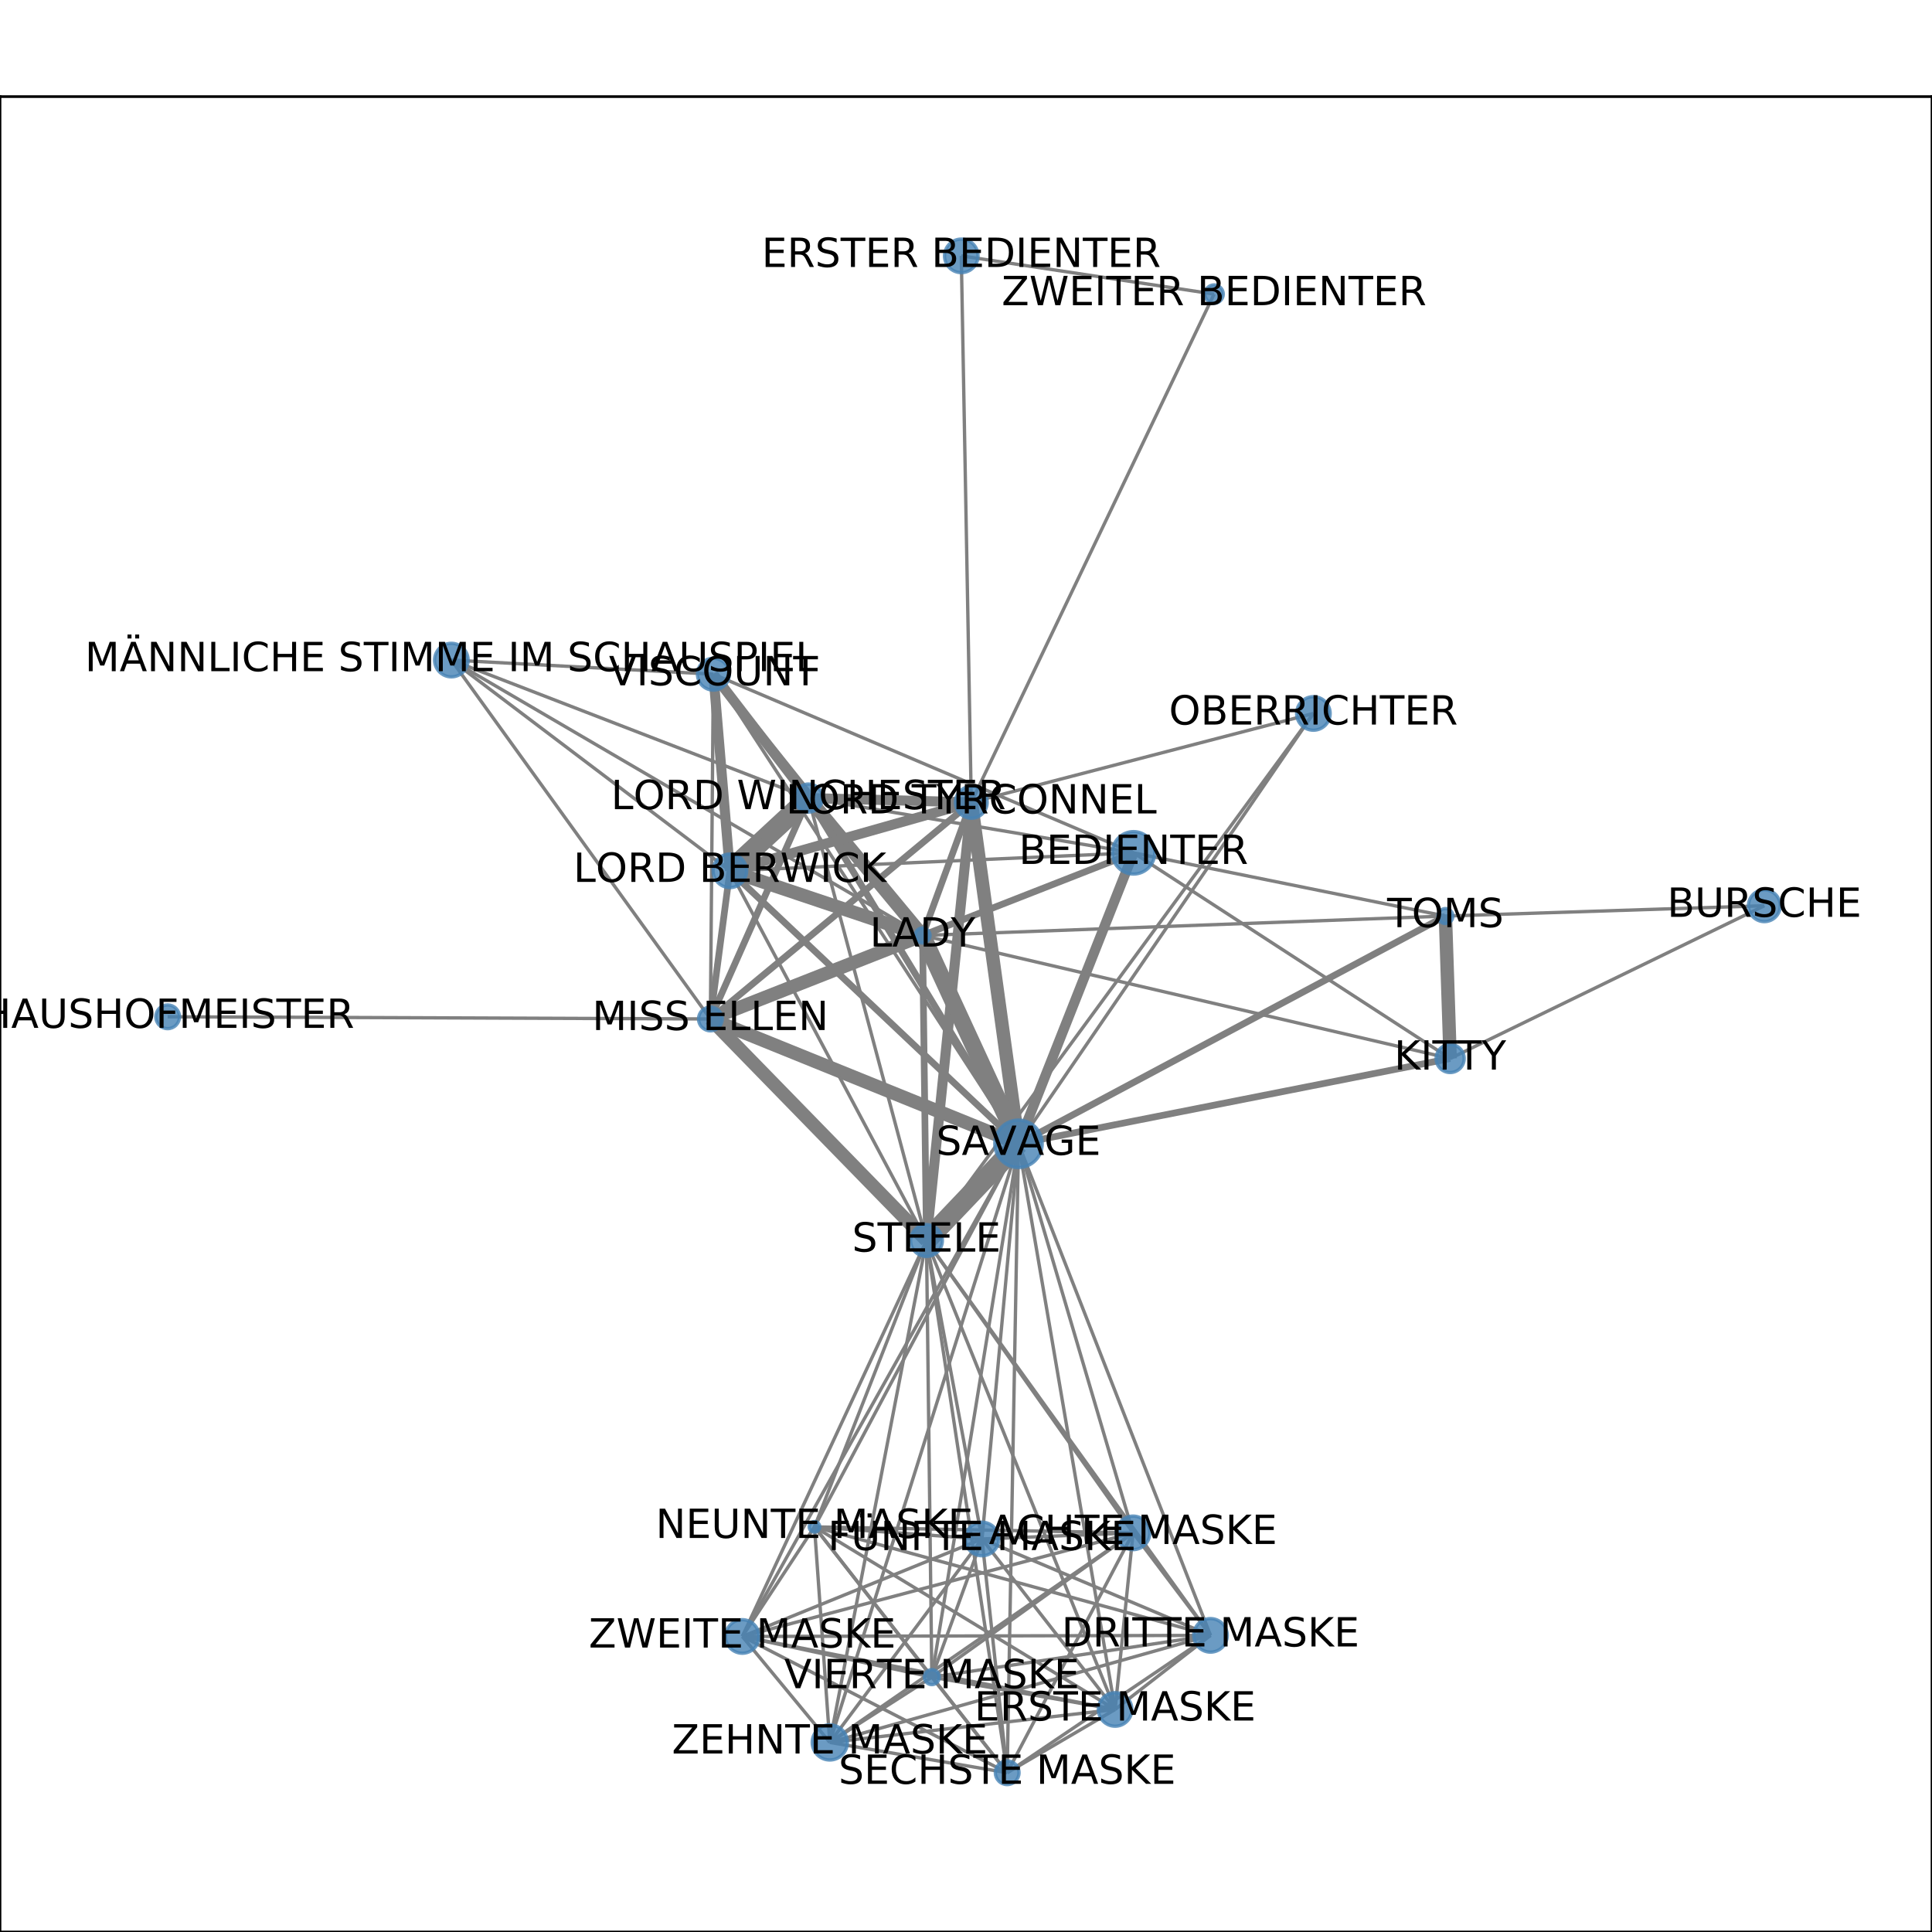 <?xml version="1.0" encoding="utf-8" standalone="no"?>
<!DOCTYPE svg PUBLIC "-//W3C//DTD SVG 1.1//EN"
  "http://www.w3.org/Graphics/SVG/1.1/DTD/svg11.dtd">
<!-- Created with matplotlib (http://matplotlib.org/) -->
<svg height="576pt" version="1.1" viewBox="0 0 576 576" width="576pt" xmlns="http://www.w3.org/2000/svg" xmlns:xlink="http://www.w3.org/1999/xlink">
 <defs>
  <style type="text/css">
*{stroke-linecap:butt;stroke-linejoin:round;}
  </style>
 </defs>
 <g id="figure_1">
  <g id="patch_1">
   <path d="M 0 576 
L 576 576 
L 576 0 
L 0 0 
z
" style="fill:#ffffff;"/>
  </g>
  <g id="axes_1">
   <g id="patch_2">
    <path d="M 0 576 
L 576 576 
L 576 28.8 
L 0 28.8 
z
" style="fill:#ffffff;"/>
   </g>
   <g id="LineCollection_1">
    <path clip-path="url(#pe0db1b4b7d)" d="M 332.456 509.648 
L 292.77 458.827 
" style="fill:none;stroke:#808080;"/>
    <path clip-path="url(#pe0db1b4b7d)" d="M 332.456 509.648 
L 303.653 341.008 
" style="fill:none;stroke:#808080;"/>
    <path clip-path="url(#pe0db1b4b7d)" d="M 332.456 509.648 
L 247.391 519.475 
" style="fill:none;stroke:#808080;"/>
    <path clip-path="url(#pe0db1b4b7d)" d="M 332.456 509.648 
L 337.812 457.006 
" style="fill:none;stroke:#808080;"/>
    <path clip-path="url(#pe0db1b4b7d)" d="M 332.456 509.648 
L 221.312 487.892 
" style="fill:none;stroke:#808080;"/>
    <path clip-path="url(#pe0db1b4b7d)" d="M 332.456 509.648 
L 360.89 487.562 
" style="fill:none;stroke:#808080;"/>
    <path clip-path="url(#pe0db1b4b7d)" d="M 332.456 509.648 
L 277.813 500.012 
" style="fill:none;stroke:#808080;"/>
    <path clip-path="url(#pe0db1b4b7d)" d="M 332.456 509.648 
L 276.213 369.847 
" style="fill:none;stroke:#808080;"/>
    <path clip-path="url(#pe0db1b4b7d)" d="M 332.456 509.648 
L 242.827 455.218 
" style="fill:none;stroke:#808080;"/>
    <path clip-path="url(#pe0db1b4b7d)" d="M 332.456 509.648 
L 300.276 528.516 
" style="fill:none;stroke:#808080;"/>
    <path clip-path="url(#pe0db1b4b7d)" d="M 221.312 487.892 
L 292.77 458.827 
" style="fill:none;stroke:#808080;"/>
    <path clip-path="url(#pe0db1b4b7d)" d="M 221.312 487.892 
L 247.391 519.475 
" style="fill:none;stroke:#808080;"/>
    <path clip-path="url(#pe0db1b4b7d)" d="M 221.312 487.892 
L 337.812 457.006 
" style="fill:none;stroke:#808080;"/>
    <path clip-path="url(#pe0db1b4b7d)" d="M 221.312 487.892 
L 360.89 487.562 
" style="fill:none;stroke:#808080;"/>
    <path clip-path="url(#pe0db1b4b7d)" d="M 221.312 487.892 
L 277.813 500.012 
" style="fill:none;stroke:#808080;"/>
    <path clip-path="url(#pe0db1b4b7d)" d="M 221.312 487.892 
L 276.213 369.847 
" style="fill:none;stroke:#808080;"/>
    <path clip-path="url(#pe0db1b4b7d)" d="M 221.312 487.892 
L 242.827 455.218 
" style="fill:none;stroke:#808080;"/>
    <path clip-path="url(#pe0db1b4b7d)" d="M 221.312 487.892 
L 303.653 341.008 
" style="fill:none;stroke:#808080;"/>
    <path clip-path="url(#pe0db1b4b7d)" d="M 221.312 487.892 
L 300.276 528.516 
" style="fill:none;stroke:#808080;"/>
    <path clip-path="url(#pe0db1b4b7d)" d="M 360.89 487.562 
L 292.77 458.827 
" style="fill:none;stroke:#808080;"/>
    <path clip-path="url(#pe0db1b4b7d)" d="M 360.89 487.562 
L 247.391 519.475 
" style="fill:none;stroke:#808080;"/>
    <path clip-path="url(#pe0db1b4b7d)" d="M 360.89 487.562 
L 337.812 457.006 
" style="fill:none;stroke:#808080;"/>
    <path clip-path="url(#pe0db1b4b7d)" d="M 360.89 487.562 
L 277.813 500.012 
" style="fill:none;stroke:#808080;"/>
    <path clip-path="url(#pe0db1b4b7d)" d="M 360.89 487.562 
L 276.213 369.847 
" style="fill:none;stroke:#808080;"/>
    <path clip-path="url(#pe0db1b4b7d)" d="M 360.89 487.562 
L 242.827 455.218 
" style="fill:none;stroke:#808080;"/>
    <path clip-path="url(#pe0db1b4b7d)" d="M 360.89 487.562 
L 303.653 341.008 
" style="fill:none;stroke:#808080;"/>
    <path clip-path="url(#pe0db1b4b7d)" d="M 360.89 487.562 
L 300.276 528.516 
" style="fill:none;stroke:#808080;"/>
    <path clip-path="url(#pe0db1b4b7d)" d="M 242.827 455.218 
L 292.77 458.827 
" style="fill:none;stroke:#808080;"/>
    <path clip-path="url(#pe0db1b4b7d)" d="M 242.827 455.218 
L 247.391 519.475 
" style="fill:none;stroke:#808080;"/>
    <path clip-path="url(#pe0db1b4b7d)" d="M 242.827 455.218 
L 337.812 457.006 
" style="fill:none;stroke:#808080;"/>
    <path clip-path="url(#pe0db1b4b7d)" d="M 242.827 455.218 
L 276.213 369.847 
" style="fill:none;stroke:#808080;"/>
    <path clip-path="url(#pe0db1b4b7d)" d="M 242.827 455.218 
L 277.813 500.012 
" style="fill:none;stroke:#808080;"/>
    <path clip-path="url(#pe0db1b4b7d)" d="M 242.827 455.218 
L 303.653 341.008 
" style="fill:none;stroke:#808080;"/>
    <path clip-path="url(#pe0db1b4b7d)" d="M 242.827 455.218 
L 300.276 528.516 
" style="fill:none;stroke:#808080;"/>
    <path clip-path="url(#pe0db1b4b7d)" d="M 337.812 457.006 
L 292.77 458.827 
" style="fill:none;stroke:#808080;"/>
    <path clip-path="url(#pe0db1b4b7d)" d="M 337.812 457.006 
L 247.391 519.475 
" style="fill:none;stroke:#808080;"/>
    <path clip-path="url(#pe0db1b4b7d)" d="M 337.812 457.006 
L 277.813 500.012 
" style="fill:none;stroke:#808080;"/>
    <path clip-path="url(#pe0db1b4b7d)" d="M 337.812 457.006 
L 276.213 369.847 
" style="fill:none;stroke:#808080;"/>
    <path clip-path="url(#pe0db1b4b7d)" d="M 337.812 457.006 
L 303.653 341.008 
" style="fill:none;stroke:#808080;"/>
    <path clip-path="url(#pe0db1b4b7d)" d="M 337.812 457.006 
L 300.276 528.516 
" style="fill:none;stroke:#808080;"/>
    <path clip-path="url(#pe0db1b4b7d)" d="M 277.813 500.012 
L 292.77 458.827 
" style="fill:none;stroke:#808080;"/>
    <path clip-path="url(#pe0db1b4b7d)" d="M 277.813 500.012 
L 247.391 519.475 
" style="fill:none;stroke:#808080;"/>
    <path clip-path="url(#pe0db1b4b7d)" d="M 277.813 500.012 
L 276.213 369.847 
" style="fill:none;stroke:#808080;"/>
    <path clip-path="url(#pe0db1b4b7d)" d="M 277.813 500.012 
L 303.653 341.008 
" style="fill:none;stroke:#808080;"/>
    <path clip-path="url(#pe0db1b4b7d)" d="M 277.813 500.012 
L 300.276 528.516 
" style="fill:none;stroke:#808080;"/>
    <path clip-path="url(#pe0db1b4b7d)" d="M 526.017 270.028 
L 432.342 315.579 
" style="fill:none;stroke:#808080;"/>
    <path clip-path="url(#pe0db1b4b7d)" d="M 526.017 270.028 
L 430.933 273.111 
" style="fill:none;stroke:#808080;"/>
    <path clip-path="url(#pe0db1b4b7d)" d="M 211.792 303.788 
L 303.653 341.008 
" style="fill:none;stroke:#808080;stroke-width:4;"/>
    <path clip-path="url(#pe0db1b4b7d)" d="M 211.792 303.788 
L 241.035 237.933 
" style="fill:none;stroke:#808080;stroke-width:2;"/>
    <path clip-path="url(#pe0db1b4b7d)" d="M 211.792 303.788 
L 275.043 278.894 
" style="fill:none;stroke:#808080;stroke-width:4;"/>
    <path clip-path="url(#pe0db1b4b7d)" d="M 211.792 303.788 
L 212.678 201.001 
" style="fill:none;stroke:#808080;"/>
    <path clip-path="url(#pe0db1b4b7d)" d="M 211.792 303.788 
L 289.575 239.207 
" style="fill:none;stroke:#808080;stroke-width:2;"/>
    <path clip-path="url(#pe0db1b4b7d)" d="M 211.792 303.788 
L 217.605 259.618 
" style="fill:none;stroke:#808080;stroke-width:2;"/>
    <path clip-path="url(#pe0db1b4b7d)" d="M 211.792 303.788 
L 276.213 369.847 
" style="fill:none;stroke:#808080;stroke-width:4;"/>
    <path clip-path="url(#pe0db1b4b7d)" d="M 211.792 303.788 
L 49.983 303.141 
" style="fill:none;stroke:#808080;"/>
    <path clip-path="url(#pe0db1b4b7d)" d="M 211.792 303.788 
L 134.564 196.794 
" style="fill:none;stroke:#808080;"/>
    <path clip-path="url(#pe0db1b4b7d)" d="M 432.342 315.579 
L 337.945 254.261 
" style="fill:none;stroke:#808080;"/>
    <path clip-path="url(#pe0db1b4b7d)" d="M 432.342 315.579 
L 303.653 341.008 
" style="fill:none;stroke:#808080;stroke-width:2;"/>
    <path clip-path="url(#pe0db1b4b7d)" d="M 432.342 315.579 
L 275.043 278.894 
" style="fill:none;stroke:#808080;"/>
    <path clip-path="url(#pe0db1b4b7d)" d="M 432.342 315.579 
L 430.933 273.111 
" style="fill:none;stroke:#808080;stroke-width:4;"/>
    <path clip-path="url(#pe0db1b4b7d)" d="M 337.945 254.261 
L 303.653 341.008 
" style="fill:none;stroke:#808080;stroke-width:3;"/>
    <path clip-path="url(#pe0db1b4b7d)" d="M 337.945 254.261 
L 241.035 237.933 
" style="fill:none;stroke:#808080;"/>
    <path clip-path="url(#pe0db1b4b7d)" d="M 337.945 254.261 
L 275.043 278.894 
" style="fill:none;stroke:#808080;stroke-width:2;"/>
    <path clip-path="url(#pe0db1b4b7d)" d="M 337.945 254.261 
L 212.678 201.001 
" style="fill:none;stroke:#808080;"/>
    <path clip-path="url(#pe0db1b4b7d)" d="M 337.945 254.261 
L 217.605 259.618 
" style="fill:none;stroke:#808080;"/>
    <path clip-path="url(#pe0db1b4b7d)" d="M 337.945 254.261 
L 430.933 273.111 
" style="fill:none;stroke:#808080;"/>
    <path clip-path="url(#pe0db1b4b7d)" d="M 276.213 369.847 
L 292.77 458.827 
" style="fill:none;stroke:#808080;"/>
    <path clip-path="url(#pe0db1b4b7d)" d="M 276.213 369.847 
L 391.569 212.705 
" style="fill:none;stroke:#808080;"/>
    <path clip-path="url(#pe0db1b4b7d)" d="M 276.213 369.847 
L 289.575 239.207 
" style="fill:none;stroke:#808080;stroke-width:3;"/>
    <path clip-path="url(#pe0db1b4b7d)" d="M 276.213 369.847 
L 217.605 259.618 
" style="fill:none;stroke:#808080;"/>
    <path clip-path="url(#pe0db1b4b7d)" d="M 276.213 369.847 
L 303.653 341.008 
" style="fill:none;stroke:#808080;stroke-width:6;"/>
    <path clip-path="url(#pe0db1b4b7d)" d="M 276.213 369.847 
L 300.276 528.516 
" style="fill:none;stroke:#808080;"/>
    <path clip-path="url(#pe0db1b4b7d)" d="M 276.213 369.847 
L 275.043 278.894 
" style="fill:none;stroke:#808080;stroke-width:2;"/>
    <path clip-path="url(#pe0db1b4b7d)" d="M 276.213 369.847 
L 247.391 519.475 
" style="fill:none;stroke:#808080;"/>
    <path clip-path="url(#pe0db1b4b7d)" d="M 276.213 369.847 
L 241.035 237.933 
" style="fill:none;stroke:#808080;"/>
    <path clip-path="url(#pe0db1b4b7d)" d="M 241.035 237.933 
L 303.653 341.008 
" style="fill:none;stroke:#808080;stroke-width:2;"/>
    <path clip-path="url(#pe0db1b4b7d)" d="M 241.035 237.933 
L 275.043 278.894 
" style="fill:none;stroke:#808080;stroke-width:4;"/>
    <path clip-path="url(#pe0db1b4b7d)" d="M 241.035 237.933 
L 212.678 201.001 
" style="fill:none;stroke:#808080;stroke-width:3;"/>
    <path clip-path="url(#pe0db1b4b7d)" d="M 241.035 237.933 
L 289.575 239.207 
" style="fill:none;stroke:#808080;stroke-width:3;"/>
    <path clip-path="url(#pe0db1b4b7d)" d="M 241.035 237.933 
L 217.605 259.618 
" style="fill:none;stroke:#808080;stroke-width:6;"/>
    <path clip-path="url(#pe0db1b4b7d)" d="M 241.035 237.933 
L 134.564 196.794 
" style="fill:none;stroke:#808080;"/>
    <path clip-path="url(#pe0db1b4b7d)" d="M 292.77 458.827 
L 247.391 519.475 
" style="fill:none;stroke:#808080;"/>
    <path clip-path="url(#pe0db1b4b7d)" d="M 292.77 458.827 
L 303.653 341.008 
" style="fill:none;stroke:#808080;"/>
    <path clip-path="url(#pe0db1b4b7d)" d="M 292.77 458.827 
L 300.276 528.516 
" style="fill:none;stroke:#808080;"/>
    <path clip-path="url(#pe0db1b4b7d)" d="M 303.653 341.008 
L 391.569 212.705 
" style="fill:none;stroke:#808080;"/>
    <path clip-path="url(#pe0db1b4b7d)" d="M 303.653 341.008 
L 289.575 239.207 
" style="fill:none;stroke:#808080;stroke-width:4;"/>
    <path clip-path="url(#pe0db1b4b7d)" d="M 303.653 341.008 
L 217.605 259.618 
" style="fill:none;stroke:#808080;stroke-width:2;"/>
    <path clip-path="url(#pe0db1b4b7d)" d="M 303.653 341.008 
L 247.391 519.475 
" style="fill:none;stroke:#808080;"/>
    <path clip-path="url(#pe0db1b4b7d)" d="M 303.653 341.008 
L 300.276 528.516 
" style="fill:none;stroke:#808080;"/>
    <path clip-path="url(#pe0db1b4b7d)" d="M 303.653 341.008 
L 430.933 273.111 
" style="fill:none;stroke:#808080;stroke-width:2;"/>
    <path clip-path="url(#pe0db1b4b7d)" d="M 303.653 341.008 
L 275.043 278.894 
" style="fill:none;stroke:#808080;stroke-width:5;"/>
    <path clip-path="url(#pe0db1b4b7d)" d="M 303.653 341.008 
L 212.678 201.001 
" style="fill:none;stroke:#808080;"/>
    <path clip-path="url(#pe0db1b4b7d)" d="M 391.569 212.705 
L 289.575 239.207 
" style="fill:none;stroke:#808080;"/>
    <path clip-path="url(#pe0db1b4b7d)" d="M 212.678 201.001 
L 275.043 278.894 
" style="fill:none;stroke:#808080;stroke-width:2;"/>
    <path clip-path="url(#pe0db1b4b7d)" d="M 212.678 201.001 
L 217.605 259.618 
" style="fill:none;stroke:#808080;stroke-width:3;"/>
    <path clip-path="url(#pe0db1b4b7d)" d="M 212.678 201.001 
L 134.564 196.794 
" style="fill:none;stroke:#808080;"/>
    <path clip-path="url(#pe0db1b4b7d)" d="M 289.575 239.207 
L 361.962 87.679 
" style="fill:none;stroke:#808080;"/>
    <path clip-path="url(#pe0db1b4b7d)" d="M 289.575 239.207 
L 275.043 278.894 
" style="fill:none;stroke:#808080;stroke-width:2;"/>
    <path clip-path="url(#pe0db1b4b7d)" d="M 289.575 239.207 
L 286.594 76.284 
" style="fill:none;stroke:#808080;"/>
    <path clip-path="url(#pe0db1b4b7d)" d="M 289.575 239.207 
L 217.605 259.618 
" style="fill:none;stroke:#808080;stroke-width:3;"/>
    <path clip-path="url(#pe0db1b4b7d)" d="M 217.605 259.618 
L 275.043 278.894 
" style="fill:none;stroke:#808080;stroke-width:4;"/>
    <path clip-path="url(#pe0db1b4b7d)" d="M 217.605 259.618 
L 134.564 196.794 
" style="fill:none;stroke:#808080;"/>
    <path clip-path="url(#pe0db1b4b7d)" d="M 134.564 196.794 
L 275.043 278.894 
" style="fill:none;stroke:#808080;"/>
    <path clip-path="url(#pe0db1b4b7d)" d="M 300.276 528.516 
L 247.391 519.475 
" style="fill:none;stroke:#808080;"/>
    <path clip-path="url(#pe0db1b4b7d)" d="M 430.933 273.111 
L 275.043 278.894 
" style="fill:none;stroke:#808080;"/>
    <path clip-path="url(#pe0db1b4b7d)" d="M 361.962 87.679 
L 286.594 76.284 
" style="fill:none;stroke:#808080;"/>
   </g>
   <g id="matplotlib.axis_1">
    <g id="xtick_1">
     <g id="line2d_1">
      <defs>
       <path d="M 0 0 
L 0 3.5 
" id="med653484b4" style="stroke:#000000;stroke-width:0.8;"/>
      </defs>
      <g>
       <use style="stroke:#000000;stroke-width:0.8;" x="49.983" xlink:href="#med653484b4" y="576"/>
      </g>
     </g>
     <g id="text_1">
      <!-- 0.0 -->
      <defs>
       <path d="M 31.781 66.406 
Q 24.172 66.406 20.328 58.906 
Q 16.5 51.422 16.5 36.375 
Q 16.5 21.391 20.328 13.891 
Q 24.172 6.391 31.781 6.391 
Q 39.453 6.391 43.281 13.891 
Q 47.125 21.391 47.125 36.375 
Q 47.125 51.422 43.281 58.906 
Q 39.453 66.406 31.781 66.406 
z
M 31.781 74.219 
Q 44.047 74.219 50.516 64.516 
Q 56.984 54.828 56.984 36.375 
Q 56.984 17.969 50.516 8.266 
Q 44.047 -1.422 31.781 -1.422 
Q 19.531 -1.422 13.062 8.266 
Q 6.594 17.969 6.594 36.375 
Q 6.594 54.828 13.062 64.516 
Q 19.531 74.219 31.781 74.219 
z
" id="DejaVuSans-30"/>
       <path d="M 10.688 12.406 
L 21 12.406 
L 21 0 
L 10.688 0 
z
" id="DejaVuSans-2e"/>
      </defs>
      <g transform="translate(42.032 590.598)scale(0.1 -0.1)">
       <use xlink:href="#DejaVuSans-30"/>
       <use x="63.623" xlink:href="#DejaVuSans-2e"/>
       <use x="95.41" xlink:href="#DejaVuSans-30"/>
      </g>
     </g>
    </g>
    <g id="xtick_2">
     <g id="line2d_2">
      <g>
       <use style="stroke:#000000;stroke-width:0.8;" x="145.19" xlink:href="#med653484b4" y="576"/>
      </g>
     </g>
     <g id="text_2">
      <!-- 0.2 -->
      <defs>
       <path d="M 19.188 8.297 
L 53.609 8.297 
L 53.609 0 
L 7.328 0 
L 7.328 8.297 
Q 12.938 14.109 22.625 23.891 
Q 32.328 33.688 34.812 36.531 
Q 39.547 41.844 41.422 45.531 
Q 43.312 49.219 43.312 52.781 
Q 43.312 58.594 39.234 62.25 
Q 35.156 65.922 28.609 65.922 
Q 23.969 65.922 18.812 64.312 
Q 13.672 62.703 7.812 59.422 
L 7.812 69.391 
Q 13.766 71.781 18.938 73 
Q 24.125 74.219 28.422 74.219 
Q 39.75 74.219 46.484 68.547 
Q 53.219 62.891 53.219 53.422 
Q 53.219 48.922 51.531 44.891 
Q 49.859 40.875 45.406 35.406 
Q 44.188 33.984 37.641 27.219 
Q 31.109 20.453 19.188 8.297 
z
" id="DejaVuSans-32"/>
      </defs>
      <g transform="translate(137.239 590.598)scale(0.1 -0.1)">
       <use xlink:href="#DejaVuSans-30"/>
       <use x="63.623" xlink:href="#DejaVuSans-2e"/>
       <use x="95.41" xlink:href="#DejaVuSans-32"/>
      </g>
     </g>
    </g>
    <g id="xtick_3">
     <g id="line2d_3">
      <g>
       <use style="stroke:#000000;stroke-width:0.8;" x="240.397" xlink:href="#med653484b4" y="576"/>
      </g>
     </g>
     <g id="text_3">
      <!-- 0.4 -->
      <defs>
       <path d="M 37.797 64.312 
L 12.891 25.391 
L 37.797 25.391 
z
M 35.203 72.906 
L 47.609 72.906 
L 47.609 25.391 
L 58.016 25.391 
L 58.016 17.188 
L 47.609 17.188 
L 47.609 0 
L 37.797 0 
L 37.797 17.188 
L 4.891 17.188 
L 4.891 26.703 
z
" id="DejaVuSans-34"/>
      </defs>
      <g transform="translate(232.445 590.598)scale(0.1 -0.1)">
       <use xlink:href="#DejaVuSans-30"/>
       <use x="63.623" xlink:href="#DejaVuSans-2e"/>
       <use x="95.41" xlink:href="#DejaVuSans-34"/>
      </g>
     </g>
    </g>
    <g id="xtick_4">
     <g id="line2d_4">
      <g>
       <use style="stroke:#000000;stroke-width:0.8;" x="335.603" xlink:href="#med653484b4" y="576"/>
      </g>
     </g>
     <g id="text_4">
      <!-- 0.6 -->
      <defs>
       <path d="M 33.016 40.375 
Q 26.375 40.375 22.484 35.828 
Q 18.609 31.297 18.609 23.391 
Q 18.609 15.531 22.484 10.953 
Q 26.375 6.391 33.016 6.391 
Q 39.656 6.391 43.531 10.953 
Q 47.406 15.531 47.406 23.391 
Q 47.406 31.297 43.531 35.828 
Q 39.656 40.375 33.016 40.375 
z
M 52.594 71.297 
L 52.594 62.312 
Q 48.875 64.062 45.094 64.984 
Q 41.312 65.922 37.594 65.922 
Q 27.828 65.922 22.672 59.328 
Q 17.531 52.734 16.797 39.406 
Q 19.672 43.656 24.016 45.922 
Q 28.375 48.188 33.594 48.188 
Q 44.578 48.188 50.953 41.516 
Q 57.328 34.859 57.328 23.391 
Q 57.328 12.156 50.688 5.359 
Q 44.047 -1.422 33.016 -1.422 
Q 20.359 -1.422 13.672 8.266 
Q 6.984 17.969 6.984 36.375 
Q 6.984 53.656 15.188 63.938 
Q 23.391 74.219 37.203 74.219 
Q 40.922 74.219 44.703 73.484 
Q 48.484 72.75 52.594 71.297 
z
" id="DejaVuSans-36"/>
      </defs>
      <g transform="translate(327.652 590.598)scale(0.1 -0.1)">
       <use xlink:href="#DejaVuSans-30"/>
       <use x="63.623" xlink:href="#DejaVuSans-2e"/>
       <use x="95.41" xlink:href="#DejaVuSans-36"/>
      </g>
     </g>
    </g>
    <g id="xtick_5">
     <g id="line2d_5">
      <g>
       <use style="stroke:#000000;stroke-width:0.8;" x="430.81" xlink:href="#med653484b4" y="576"/>
      </g>
     </g>
     <g id="text_5">
      <!-- 0.8 -->
      <defs>
       <path d="M 31.781 34.625 
Q 24.75 34.625 20.719 30.859 
Q 16.703 27.094 16.703 20.516 
Q 16.703 13.922 20.719 10.156 
Q 24.75 6.391 31.781 6.391 
Q 38.812 6.391 42.859 10.172 
Q 46.922 13.969 46.922 20.516 
Q 46.922 27.094 42.891 30.859 
Q 38.875 34.625 31.781 34.625 
z
M 21.922 38.812 
Q 15.578 40.375 12.031 44.719 
Q 8.5 49.078 8.5 55.328 
Q 8.5 64.062 14.719 69.141 
Q 20.953 74.219 31.781 74.219 
Q 42.672 74.219 48.875 69.141 
Q 55.078 64.062 55.078 55.328 
Q 55.078 49.078 51.531 44.719 
Q 48 40.375 41.703 38.812 
Q 48.828 37.156 52.797 32.312 
Q 56.781 27.484 56.781 20.516 
Q 56.781 9.906 50.312 4.234 
Q 43.844 -1.422 31.781 -1.422 
Q 19.734 -1.422 13.25 4.234 
Q 6.781 9.906 6.781 20.516 
Q 6.781 27.484 10.781 32.312 
Q 14.797 37.156 21.922 38.812 
z
M 18.312 54.391 
Q 18.312 48.734 21.844 45.562 
Q 25.391 42.391 31.781 42.391 
Q 38.141 42.391 41.719 45.562 
Q 45.312 48.734 45.312 54.391 
Q 45.312 60.062 41.719 63.234 
Q 38.141 66.406 31.781 66.406 
Q 25.391 66.406 21.844 63.234 
Q 18.312 60.062 18.312 54.391 
z
" id="DejaVuSans-38"/>
      </defs>
      <g transform="translate(422.858 590.598)scale(0.1 -0.1)">
       <use xlink:href="#DejaVuSans-30"/>
       <use x="63.623" xlink:href="#DejaVuSans-2e"/>
       <use x="95.41" xlink:href="#DejaVuSans-38"/>
      </g>
     </g>
    </g>
    <g id="xtick_6">
     <g id="line2d_6">
      <g>
       <use style="stroke:#000000;stroke-width:0.8;" x="526.017" xlink:href="#med653484b4" y="576"/>
      </g>
     </g>
     <g id="text_6">
      <!-- 1.0 -->
      <defs>
       <path d="M 12.406 8.297 
L 28.516 8.297 
L 28.516 63.922 
L 10.984 60.406 
L 10.984 69.391 
L 28.422 72.906 
L 38.281 72.906 
L 38.281 8.297 
L 54.391 8.297 
L 54.391 0 
L 12.406 0 
z
" id="DejaVuSans-31"/>
      </defs>
      <g transform="translate(518.065 590.598)scale(0.1 -0.1)">
       <use xlink:href="#DejaVuSans-31"/>
       <use x="63.623" xlink:href="#DejaVuSans-2e"/>
       <use x="95.41" xlink:href="#DejaVuSans-30"/>
      </g>
     </g>
    </g>
   </g>
   <g id="matplotlib.axis_2">
    <g id="ytick_1">
     <g id="line2d_7">
      <defs>
       <path d="M 0 0 
L -3.5 0 
" id="m4df6aa8627" style="stroke:#000000;stroke-width:0.8;"/>
      </defs>
      <g>
       <use style="stroke:#000000;stroke-width:0.8;" x="0" xlink:href="#m4df6aa8627" y="528.516"/>
      </g>
     </g>
     <g id="text_7">
      <!-- 0.0 -->
      <g transform="translate(-22.903 532.315)scale(0.1 -0.1)">
       <use xlink:href="#DejaVuSans-30"/>
       <use x="63.623" xlink:href="#DejaVuSans-2e"/>
       <use x="95.41" xlink:href="#DejaVuSans-30"/>
      </g>
     </g>
    </g>
    <g id="ytick_2">
     <g id="line2d_8">
      <g>
       <use style="stroke:#000000;stroke-width:0.8;" x="0" xlink:href="#m4df6aa8627" y="434.406"/>
      </g>
     </g>
     <g id="text_8">
      <!-- 0.2 -->
      <g transform="translate(-22.903 438.205)scale(0.1 -0.1)">
       <use xlink:href="#DejaVuSans-30"/>
       <use x="63.623" xlink:href="#DejaVuSans-2e"/>
       <use x="95.41" xlink:href="#DejaVuSans-32"/>
      </g>
     </g>
    </g>
    <g id="ytick_3">
     <g id="line2d_9">
      <g>
       <use style="stroke:#000000;stroke-width:0.8;" x="0" xlink:href="#m4df6aa8627" y="340.296"/>
      </g>
     </g>
     <g id="text_9">
      <!-- 0.4 -->
      <g transform="translate(-22.903 344.096)scale(0.1 -0.1)">
       <use xlink:href="#DejaVuSans-30"/>
       <use x="63.623" xlink:href="#DejaVuSans-2e"/>
       <use x="95.41" xlink:href="#DejaVuSans-34"/>
      </g>
     </g>
    </g>
    <g id="ytick_4">
     <g id="line2d_10">
      <g>
       <use style="stroke:#000000;stroke-width:0.8;" x="0" xlink:href="#m4df6aa8627" y="246.187"/>
      </g>
     </g>
     <g id="text_10">
      <!-- 0.6 -->
      <g transform="translate(-22.903 249.986)scale(0.1 -0.1)">
       <use xlink:href="#DejaVuSans-30"/>
       <use x="63.623" xlink:href="#DejaVuSans-2e"/>
       <use x="95.41" xlink:href="#DejaVuSans-36"/>
      </g>
     </g>
    </g>
    <g id="ytick_5">
     <g id="line2d_11">
      <g>
       <use style="stroke:#000000;stroke-width:0.8;" x="0" xlink:href="#m4df6aa8627" y="152.077"/>
      </g>
     </g>
     <g id="text_11">
      <!-- 0.8 -->
      <g transform="translate(-22.903 155.876)scale(0.1 -0.1)">
       <use xlink:href="#DejaVuSans-30"/>
       <use x="63.623" xlink:href="#DejaVuSans-2e"/>
       <use x="95.41" xlink:href="#DejaVuSans-38"/>
      </g>
     </g>
    </g>
    <g id="ytick_6">
     <g id="line2d_12">
      <g>
       <use style="stroke:#000000;stroke-width:0.8;" x="0" xlink:href="#m4df6aa8627" y="57.968"/>
      </g>
     </g>
     <g id="text_12">
      <!-- 1.0 -->
      <g transform="translate(-22.903 61.767)scale(0.1 -0.1)">
       <use xlink:href="#DejaVuSans-31"/>
       <use x="63.623" xlink:href="#DejaVuSans-2e"/>
       <use x="95.41" xlink:href="#DejaVuSans-30"/>
      </g>
     </g>
    </g>
   </g>
   <g id="PathCollection_1">
    <path clip-path="url(#pe0db1b4b7d)" d="M 332.456 514.648 
C 333.782 514.648 335.054 514.121 335.992 513.183 
C 336.929 512.245 337.456 510.974 337.456 509.648 
C 337.456 508.322 336.929 507.05 335.992 506.112 
C 335.054 505.174 333.782 504.648 332.456 504.648 
C 331.13 504.648 329.858 505.174 328.921 506.112 
C 327.983 507.05 327.456 508.322 327.456 509.648 
C 327.456 510.974 327.983 512.245 328.921 513.183 
C 329.858 514.121 331.13 514.648 332.456 514.648 
z
" style="fill:#4682b4;fill-opacity:0.8;stroke:#4682b4;stroke-opacity:0.8;"/>
    <path clip-path="url(#pe0db1b4b7d)" d="M 221.312 492.892 
C 222.638 492.892 223.91 492.365 224.848 491.427 
C 225.786 490.49 226.312 489.218 226.312 487.892 
C 226.312 486.566 225.786 485.294 224.848 484.356 
C 223.91 483.419 222.638 482.892 221.312 482.892 
C 219.986 482.892 218.714 483.419 217.777 484.356 
C 216.839 485.294 216.312 486.566 216.312 487.892 
C 216.312 489.218 216.839 490.49 217.777 491.427 
C 218.714 492.365 219.986 492.892 221.312 492.892 
z
" style="fill:#4682b4;fill-opacity:0.8;stroke:#4682b4;stroke-opacity:0.8;"/>
    <path clip-path="url(#pe0db1b4b7d)" d="M 360.89 492.562 
C 362.216 492.562 363.488 492.035 364.425 491.098 
C 365.363 490.16 365.89 488.888 365.89 487.562 
C 365.89 486.236 365.363 484.964 364.425 484.026 
C 363.488 483.089 362.216 482.562 360.89 482.562 
C 359.564 482.562 358.292 483.089 357.354 484.026 
C 356.417 484.964 355.89 486.236 355.89 487.562 
C 355.89 488.888 356.417 490.16 357.354 491.098 
C 358.292 492.035 359.564 492.562 360.89 492.562 
z
" style="fill:#4682b4;fill-opacity:0.8;stroke:#4682b4;stroke-opacity:0.8;"/>
    <path clip-path="url(#pe0db1b4b7d)" d="M 242.827 456.799 
C 243.246 456.799 243.648 456.633 243.945 456.336 
C 244.241 456.04 244.408 455.637 244.408 455.218 
C 244.408 454.799 244.241 454.397 243.945 454.1 
C 243.648 453.804 243.246 453.637 242.827 453.637 
C 242.407 453.637 242.005 453.804 241.709 454.1 
C 241.412 454.397 241.246 454.799 241.246 455.218 
C 241.246 455.637 241.412 456.04 241.709 456.336 
C 242.005 456.633 242.407 456.799 242.827 456.799 
z
" style="fill:#4682b4;fill-opacity:0.8;stroke:#4682b4;stroke-opacity:0.8;"/>
    <path clip-path="url(#pe0db1b4b7d)" d="M 337.812 462.006 
C 339.138 462.006 340.41 461.479 341.348 460.541 
C 342.285 459.604 342.812 458.332 342.812 457.006 
C 342.812 455.68 342.285 454.408 341.348 453.47 
C 340.41 452.533 339.138 452.006 337.812 452.006 
C 336.486 452.006 335.214 452.533 334.277 453.47 
C 333.339 454.408 332.812 455.68 332.812 457.006 
C 332.812 458.332 333.339 459.604 334.277 460.541 
C 335.214 461.479 336.486 462.006 337.812 462.006 
z
" style="fill:#4682b4;fill-opacity:0.8;stroke:#4682b4;stroke-opacity:0.8;"/>
    <path clip-path="url(#pe0db1b4b7d)" d="M 277.813 502.248 
C 278.406 502.248 278.975 502.012 279.394 501.593 
C 279.813 501.174 280.049 500.605 280.049 500.012 
C 280.049 499.419 279.813 498.85 279.394 498.431 
C 278.975 498.012 278.406 497.776 277.813 497.776 
C 277.22 497.776 276.651 498.012 276.232 498.431 
C 275.813 498.85 275.577 499.419 275.577 500.012 
C 275.577 500.605 275.813 501.174 276.232 501.593 
C 276.651 502.012 277.22 502.248 277.813 502.248 
z
" style="fill:#4682b4;fill-opacity:0.8;stroke:#4682b4;stroke-opacity:0.8;"/>
    <path clip-path="url(#pe0db1b4b7d)" d="M 526.017 274.771 
C 527.274 274.771 528.481 274.271 529.371 273.382 
C 530.26 272.492 530.76 271.286 530.76 270.028 
C 530.76 268.77 530.26 267.563 529.371 266.674 
C 528.481 265.784 527.274 265.284 526.017 265.284 
C 524.759 265.284 523.552 265.784 522.662 266.674 
C 521.773 267.563 521.273 268.77 521.273 270.028 
C 521.273 271.286 521.773 272.492 522.662 273.382 
C 523.552 274.271 524.759 274.771 526.017 274.771 
z
" style="fill:#4682b4;fill-opacity:0.8;stroke:#4682b4;stroke-opacity:0.8;"/>
    <path clip-path="url(#pe0db1b4b7d)" d="M 211.792 307.324 
C 212.729 307.324 213.629 306.951 214.292 306.288 
C 214.955 305.625 215.327 304.726 215.327 303.788 
C 215.327 302.851 214.955 301.951 214.292 301.288 
C 213.629 300.625 212.729 300.253 211.792 300.253 
C 210.854 300.253 209.955 300.625 209.292 301.288 
C 208.629 301.951 208.256 302.851 208.256 303.788 
C 208.256 304.726 208.629 305.625 209.292 306.288 
C 209.955 306.951 210.854 307.324 211.792 307.324 
z
" style="fill:#4682b4;fill-opacity:0.8;stroke:#4682b4;stroke-opacity:0.8;"/>
    <path clip-path="url(#pe0db1b4b7d)" d="M 432.342 319.763 
C 433.451 319.763 434.515 319.322 435.3 318.537 
C 436.084 317.753 436.525 316.689 436.525 315.579 
C 436.525 314.47 436.084 313.406 435.3 312.621 
C 434.515 311.837 433.451 311.396 432.342 311.396 
C 431.232 311.396 430.168 311.837 429.384 312.621 
C 428.599 313.406 428.158 314.47 428.158 315.579 
C 428.158 316.689 428.599 317.753 429.384 318.537 
C 430.168 319.322 431.232 319.763 432.342 319.763 
z
" style="fill:#4682b4;fill-opacity:0.8;stroke:#4682b4;stroke-opacity:0.8;"/>
    <path clip-path="url(#pe0db1b4b7d)" d="M 337.945 260.585 
C 339.622 260.585 341.231 259.919 342.417 258.733 
C 343.603 257.547 344.269 255.938 344.269 254.261 
C 344.269 252.584 343.603 250.975 342.417 249.789 
C 341.231 248.603 339.622 247.936 337.945 247.936 
C 336.268 247.936 334.659 248.603 333.473 249.789 
C 332.287 250.975 331.62 252.584 331.62 254.261 
C 331.62 255.938 332.287 257.547 333.473 258.733 
C 334.659 259.919 336.268 260.585 337.945 260.585 
z
" style="fill:#4682b4;fill-opacity:0.8;stroke:#4682b4;stroke-opacity:0.8;"/>
    <path clip-path="url(#pe0db1b4b7d)" d="M 276.213 374.59 
C 277.471 374.59 278.678 374.09 279.567 373.201 
C 280.457 372.311 280.956 371.105 280.956 369.847 
C 280.956 368.589 280.457 367.382 279.567 366.493 
C 278.678 365.603 277.471 365.103 276.213 365.103 
C 274.955 365.103 273.748 365.603 272.859 366.493 
C 271.969 367.382 271.47 368.589 271.47 369.847 
C 271.47 371.105 271.969 372.311 272.859 373.201 
C 273.748 374.09 274.955 374.59 276.213 374.59 
z
" style="fill:#4682b4;fill-opacity:0.8;stroke:#4682b4;stroke-opacity:0.8;"/>
    <path clip-path="url(#pe0db1b4b7d)" d="M 241.035 242.116 
C 242.144 242.116 243.208 241.675 243.993 240.891 
C 244.777 240.106 245.218 239.042 245.218 237.933 
C 245.218 236.823 244.777 235.759 243.993 234.975 
C 243.208 234.19 242.144 233.749 241.035 233.749 
C 239.925 233.749 238.861 234.19 238.077 234.975 
C 237.292 235.759 236.852 236.823 236.852 237.933 
C 236.852 239.042 237.292 240.106 238.077 240.891 
C 238.861 241.675 239.925 242.116 241.035 242.116 
z
" style="fill:#4682b4;fill-opacity:0.8;stroke:#4682b4;stroke-opacity:0.8;"/>
    <path clip-path="url(#pe0db1b4b7d)" d="M 292.77 463.827 
C 294.096 463.827 295.368 463.3 296.306 462.363 
C 297.244 461.425 297.77 460.153 297.77 458.827 
C 297.77 457.501 297.244 456.229 296.306 455.291 
C 295.368 454.354 294.096 453.827 292.77 453.827 
C 291.444 453.827 290.173 454.354 289.235 455.291 
C 288.297 456.229 287.77 457.501 287.77 458.827 
C 287.77 460.153 288.297 461.425 289.235 462.363 
C 290.173 463.3 291.444 463.827 292.77 463.827 
z
" style="fill:#4682b4;fill-opacity:0.8;stroke:#4682b4;stroke-opacity:0.8;"/>
    <path clip-path="url(#pe0db1b4b7d)" d="M 303.653 348.08 
C 305.528 348.08 307.327 347.334 308.653 346.008 
C 309.979 344.682 310.724 342.884 310.724 341.008 
C 310.724 339.133 309.979 337.334 308.653 336.008 
C 307.327 334.682 305.528 333.937 303.653 333.937 
C 301.778 333.937 299.979 334.682 298.653 336.008 
C 297.327 337.334 296.582 339.133 296.582 341.008 
C 296.582 342.884 297.327 344.682 298.653 346.008 
C 299.979 347.334 301.778 348.08 303.653 348.08 
z
" style="fill:#4682b4;fill-opacity:0.8;stroke:#4682b4;stroke-opacity:0.8;"/>
    <path clip-path="url(#pe0db1b4b7d)" d="M 391.569 217.705 
C 392.895 217.705 394.167 217.178 395.104 216.241 
C 396.042 215.303 396.569 214.031 396.569 212.705 
C 396.569 211.379 396.042 210.107 395.104 209.17 
C 394.167 208.232 392.895 207.705 391.569 207.705 
C 390.243 207.705 388.971 208.232 388.033 209.17 
C 387.096 210.107 386.569 211.379 386.569 212.705 
C 386.569 214.031 387.096 215.303 388.033 216.241 
C 388.971 217.178 390.243 217.705 391.569 217.705 
z
" style="fill:#4682b4;fill-opacity:0.8;stroke:#4682b4;stroke-opacity:0.8;"/>
    <path clip-path="url(#pe0db1b4b7d)" d="M 212.678 205.744 
C 213.936 205.744 215.143 205.244 216.032 204.355 
C 216.922 203.465 217.421 202.259 217.421 201.001 
C 217.421 199.743 216.922 198.536 216.032 197.647 
C 215.143 196.757 213.936 196.257 212.678 196.257 
C 211.42 196.257 210.213 196.757 209.324 197.647 
C 208.434 198.536 207.935 199.743 207.935 201.001 
C 207.935 202.259 208.434 203.465 209.324 204.355 
C 210.213 205.244 211.42 205.744 212.678 205.744 
z
" style="fill:#4682b4;fill-opacity:0.8;stroke:#4682b4;stroke-opacity:0.8;"/>
    <path clip-path="url(#pe0db1b4b7d)" d="M 289.575 243.951 
C 290.833 243.951 292.039 243.451 292.929 242.561 
C 293.818 241.672 294.318 240.465 294.318 239.207 
C 294.318 237.949 293.818 236.743 292.929 235.853 
C 292.039 234.964 290.833 234.464 289.575 234.464 
C 288.317 234.464 287.11 234.964 286.221 235.853 
C 285.331 236.743 284.831 237.949 284.831 239.207 
C 284.831 240.465 285.331 241.672 286.221 242.561 
C 287.11 243.451 288.317 243.951 289.575 243.951 
z
" style="fill:#4682b4;fill-opacity:0.8;stroke:#4682b4;stroke-opacity:0.8;"/>
    <path clip-path="url(#pe0db1b4b7d)" d="M 217.605 264.618 
C 218.931 264.618 220.203 264.091 221.141 263.153 
C 222.078 262.216 222.605 260.944 222.605 259.618 
C 222.605 258.292 222.078 257.02 221.141 256.082 
C 220.203 255.145 218.931 254.618 217.605 254.618 
C 216.279 254.618 215.007 255.145 214.07 256.082 
C 213.132 257.02 212.605 258.292 212.605 259.618 
C 212.605 260.944 213.132 262.216 214.07 263.153 
C 215.007 264.091 216.279 264.618 217.605 264.618 
z
" style="fill:#4682b4;fill-opacity:0.8;stroke:#4682b4;stroke-opacity:0.8;"/>
    <path clip-path="url(#pe0db1b4b7d)" d="M 49.983 306.677 
C 50.921 306.677 51.82 306.304 52.483 305.641 
C 53.146 304.978 53.519 304.079 53.519 303.141 
C 53.519 302.204 53.146 301.304 52.483 300.641 
C 51.82 299.978 50.921 299.606 49.983 299.606 
C 49.046 299.606 48.146 299.978 47.483 300.641 
C 46.82 301.304 46.448 302.204 46.448 303.141 
C 46.448 304.079 46.82 304.978 47.483 305.641 
C 48.146 306.304 49.046 306.677 49.983 306.677 
z
" style="fill:#4682b4;fill-opacity:0.8;stroke:#4682b4;stroke-opacity:0.8;"/>
    <path clip-path="url(#pe0db1b4b7d)" d="M 134.564 201.794 
C 135.89 201.794 137.162 201.267 138.1 200.33 
C 139.038 199.392 139.564 198.12 139.564 196.794 
C 139.564 195.468 139.038 194.196 138.1 193.259 
C 137.162 192.321 135.89 191.794 134.564 191.794 
C 133.238 191.794 131.966 192.321 131.029 193.259 
C 130.091 194.196 129.564 195.468 129.564 196.794 
C 129.564 198.12 130.091 199.392 131.029 200.33 
C 131.966 201.267 133.238 201.794 134.564 201.794 
z
" style="fill:#4682b4;fill-opacity:0.8;stroke:#4682b4;stroke-opacity:0.8;"/>
    <path clip-path="url(#pe0db1b4b7d)" d="M 300.276 532.051 
C 301.214 532.051 302.113 531.679 302.776 531.016 
C 303.439 530.353 303.812 529.453 303.812 528.516 
C 303.812 527.578 303.439 526.679 302.776 526.016 
C 302.113 525.353 301.214 524.98 300.276 524.98 
C 299.339 524.98 298.439 525.353 297.776 526.016 
C 297.113 526.679 296.741 527.578 296.741 528.516 
C 296.741 529.453 297.113 530.353 297.776 531.016 
C 298.439 531.679 299.339 532.051 300.276 532.051 
z
" style="fill:#4682b4;fill-opacity:0.8;stroke:#4682b4;stroke-opacity:0.8;"/>
    <path clip-path="url(#pe0db1b4b7d)" d="M 430.933 275.347 
C 431.526 275.347 432.094 275.111 432.514 274.692 
C 432.933 274.273 433.169 273.704 433.169 273.111 
C 433.169 272.518 432.933 271.949 432.514 271.53 
C 432.094 271.11 431.526 270.875 430.933 270.875 
C 430.34 270.875 429.771 271.11 429.351 271.53 
C 428.932 271.949 428.696 272.518 428.696 273.111 
C 428.696 273.704 428.932 274.273 429.351 274.692 
C 429.771 275.111 430.34 275.347 430.933 275.347 
z
" style="fill:#4682b4;fill-opacity:0.8;stroke:#4682b4;stroke-opacity:0.8;"/>
    <path clip-path="url(#pe0db1b4b7d)" d="M 361.962 90.417 
C 362.689 90.417 363.385 90.129 363.899 89.615 
C 364.413 89.102 364.701 88.405 364.701 87.679 
C 364.701 86.953 364.413 86.256 363.899 85.742 
C 363.385 85.229 362.689 84.94 361.962 84.94 
C 361.236 84.94 360.54 85.229 360.026 85.742 
C 359.512 86.256 359.224 86.953 359.224 87.679 
C 359.224 88.405 359.512 89.102 360.026 89.615 
C 360.54 90.129 361.236 90.417 361.962 90.417 
z
" style="fill:#4682b4;fill-opacity:0.8;stroke:#4682b4;stroke-opacity:0.8;"/>
    <path clip-path="url(#pe0db1b4b7d)" d="M 247.391 524.719 
C 248.782 524.719 250.116 524.166 251.099 523.183 
C 252.083 522.2 252.635 520.866 252.635 519.475 
C 252.635 518.084 252.083 516.75 251.099 515.767 
C 250.116 514.783 248.782 514.231 247.391 514.231 
C 246 514.231 244.666 514.783 243.683 515.767 
C 242.7 516.75 242.147 518.084 242.147 519.475 
C 242.147 520.866 242.7 522.2 243.683 523.183 
C 244.666 524.166 246 524.719 247.391 524.719 
z
" style="fill:#4682b4;fill-opacity:0.8;stroke:#4682b4;stroke-opacity:0.8;"/>
    <path clip-path="url(#pe0db1b4b7d)" d="M 275.043 281.13 
C 275.636 281.13 276.205 280.895 276.625 280.475 
C 277.044 280.056 277.28 279.487 277.28 278.894 
C 277.28 278.301 277.044 277.732 276.625 277.313 
C 276.205 276.894 275.636 276.658 275.043 276.658 
C 274.45 276.658 273.882 276.894 273.462 277.313 
C 273.043 277.732 272.807 278.301 272.807 278.894 
C 272.807 279.487 273.043 280.056 273.462 280.475 
C 273.882 280.895 274.45 281.13 275.043 281.13 
z
" style="fill:#4682b4;fill-opacity:0.8;stroke:#4682b4;stroke-opacity:0.8;"/>
    <path clip-path="url(#pe0db1b4b7d)" d="M 286.594 81.284 
C 287.92 81.284 289.192 80.757 290.13 79.82 
C 291.067 78.882 291.594 77.61 291.594 76.284 
C 291.594 74.958 291.067 73.686 290.13 72.749 
C 289.192 71.811 287.92 71.284 286.594 71.284 
C 285.268 71.284 283.996 71.811 283.059 72.749 
C 282.121 73.686 281.594 74.958 281.594 76.284 
C 281.594 77.61 282.121 78.882 283.059 79.82 
C 283.996 80.757 285.268 81.284 286.594 81.284 
z
" style="fill:#4682b4;fill-opacity:0.8;stroke:#4682b4;stroke-opacity:0.8;"/>
   </g>
   <g id="patch_3">
    <path d="M 0 576 
L 0 28.8 
" style="fill:none;stroke:#000000;stroke-linecap:square;stroke-linejoin:miter;stroke-width:0.8;"/>
   </g>
   <g id="patch_4">
    <path d="M 576 576 
L 576 28.8 
" style="fill:none;stroke:#000000;stroke-linecap:square;stroke-linejoin:miter;stroke-width:0.8;"/>
   </g>
   <g id="patch_5">
    <path d="M 0 576 
L 576 576 
" style="fill:none;stroke:#000000;stroke-linecap:square;stroke-linejoin:miter;stroke-width:0.8;"/>
   </g>
   <g id="patch_6">
    <path d="M 0 28.8 
L 576 28.8 
" style="fill:none;stroke:#000000;stroke-linecap:square;stroke-linejoin:miter;stroke-width:0.8;"/>
   </g>
   <g id="text_13">
    <g clip-path="url(#pe0db1b4b7d)">
     <!-- ERSTE MASKE -->
     <defs>
      <path d="M 9.812 72.906 
L 55.906 72.906 
L 55.906 64.594 
L 19.672 64.594 
L 19.672 43.016 
L 54.391 43.016 
L 54.391 34.719 
L 19.672 34.719 
L 19.672 8.297 
L 56.781 8.297 
L 56.781 0 
L 9.812 0 
z
" id="DejaVuSans-45"/>
      <path d="M 44.391 34.188 
Q 47.562 33.109 50.562 29.594 
Q 53.562 26.078 56.594 19.922 
L 66.609 0 
L 56 0 
L 46.688 18.703 
Q 43.062 26.031 39.672 28.422 
Q 36.281 30.812 30.422 30.812 
L 19.672 30.812 
L 19.672 0 
L 9.812 0 
L 9.812 72.906 
L 32.078 72.906 
Q 44.578 72.906 50.734 67.672 
Q 56.891 62.453 56.891 51.906 
Q 56.891 45.016 53.688 40.469 
Q 50.484 35.938 44.391 34.188 
z
M 19.672 64.797 
L 19.672 38.922 
L 32.078 38.922 
Q 39.203 38.922 42.844 42.219 
Q 46.484 45.516 46.484 51.906 
Q 46.484 58.297 42.844 61.547 
Q 39.203 64.797 32.078 64.797 
z
" id="DejaVuSans-52"/>
      <path d="M 53.516 70.516 
L 53.516 60.891 
Q 47.906 63.578 42.922 64.891 
Q 37.938 66.219 33.297 66.219 
Q 25.25 66.219 20.875 63.094 
Q 16.5 59.969 16.5 54.203 
Q 16.5 49.359 19.406 46.891 
Q 22.312 44.438 30.422 42.922 
L 36.375 41.703 
Q 47.406 39.594 52.656 34.297 
Q 57.906 29 57.906 20.125 
Q 57.906 9.516 50.797 4.047 
Q 43.703 -1.422 29.984 -1.422 
Q 24.812 -1.422 18.969 -0.25 
Q 13.141 0.922 6.891 3.219 
L 6.891 13.375 
Q 12.891 10.016 18.656 8.297 
Q 24.422 6.594 29.984 6.594 
Q 38.422 6.594 43.016 9.906 
Q 47.609 13.234 47.609 19.391 
Q 47.609 24.75 44.312 27.781 
Q 41.016 30.812 33.5 32.328 
L 27.484 33.5 
Q 16.453 35.688 11.516 40.375 
Q 6.594 45.062 6.594 53.422 
Q 6.594 63.094 13.406 68.656 
Q 20.219 74.219 32.172 74.219 
Q 37.312 74.219 42.625 73.281 
Q 47.953 72.359 53.516 70.516 
z
" id="DejaVuSans-53"/>
      <path d="M -0.297 72.906 
L 61.375 72.906 
L 61.375 64.594 
L 35.5 64.594 
L 35.5 0 
L 25.594 0 
L 25.594 64.594 
L -0.297 64.594 
z
" id="DejaVuSans-54"/>
      <path id="DejaVuSans-20"/>
      <path d="M 9.812 72.906 
L 24.516 72.906 
L 43.109 23.297 
L 61.812 72.906 
L 76.516 72.906 
L 76.516 0 
L 66.891 0 
L 66.891 64.016 
L 48.094 14.016 
L 38.188 14.016 
L 19.391 64.016 
L 19.391 0 
L 9.812 0 
z
" id="DejaVuSans-4d"/>
      <path d="M 34.188 63.188 
L 20.797 26.906 
L 47.609 26.906 
z
M 28.609 72.906 
L 39.797 72.906 
L 67.578 0 
L 57.328 0 
L 50.688 18.703 
L 17.828 18.703 
L 11.188 0 
L 0.781 0 
z
" id="DejaVuSans-41"/>
      <path d="M 9.812 72.906 
L 19.672 72.906 
L 19.672 42.094 
L 52.391 72.906 
L 65.094 72.906 
L 28.906 38.922 
L 67.672 0 
L 54.688 0 
L 19.672 35.109 
L 19.672 0 
L 9.812 0 
z
" id="DejaVuSans-4b"/>
     </defs>
     <g transform="translate(290.508 512.959)scale(0.12 -0.12)">
      <use xlink:href="#DejaVuSans-45"/>
      <use x="63.184" xlink:href="#DejaVuSans-52"/>
      <use x="132.666" xlink:href="#DejaVuSans-53"/>
      <use x="196.143" xlink:href="#DejaVuSans-54"/>
      <use x="257.227" xlink:href="#DejaVuSans-45"/>
      <use x="320.41" xlink:href="#DejaVuSans-20"/>
      <use x="352.197" xlink:href="#DejaVuSans-4d"/>
      <use x="438.477" xlink:href="#DejaVuSans-41"/>
      <use x="506.885" xlink:href="#DejaVuSans-53"/>
      <use x="570.361" xlink:href="#DejaVuSans-4b"/>
      <use x="635.938" xlink:href="#DejaVuSans-45"/>
     </g>
    </g>
   </g>
   <g id="text_14">
    <g clip-path="url(#pe0db1b4b7d)">
     <!-- ACHTE MASKE -->
     <defs>
      <path d="M 64.406 67.281 
L 64.406 56.891 
Q 59.422 61.531 53.781 63.812 
Q 48.141 66.109 41.797 66.109 
Q 29.297 66.109 22.656 58.469 
Q 16.016 50.828 16.016 36.375 
Q 16.016 21.969 22.656 14.328 
Q 29.297 6.688 41.797 6.688 
Q 48.141 6.688 53.781 8.984 
Q 59.422 11.281 64.406 15.922 
L 64.406 5.609 
Q 59.234 2.094 53.438 0.328 
Q 47.656 -1.422 41.219 -1.422 
Q 24.656 -1.422 15.125 8.703 
Q 5.609 18.844 5.609 36.375 
Q 5.609 53.953 15.125 64.078 
Q 24.656 74.219 41.219 74.219 
Q 47.75 74.219 53.531 72.484 
Q 59.328 70.75 64.406 67.281 
z
" id="DejaVuSans-43"/>
      <path d="M 9.812 72.906 
L 19.672 72.906 
L 19.672 43.016 
L 55.516 43.016 
L 55.516 72.906 
L 65.375 72.906 
L 65.375 0 
L 55.516 0 
L 55.516 34.719 
L 19.672 34.719 
L 19.672 0 
L 9.812 0 
z
" id="DejaVuSans-48"/>
     </defs>
     <g transform="translate(294.828 460.317)scale(0.12 -0.12)">
      <use xlink:href="#DejaVuSans-41"/>
      <use x="68.393" xlink:href="#DejaVuSans-43"/>
      <use x="138.217" xlink:href="#DejaVuSans-48"/>
      <use x="213.412" xlink:href="#DejaVuSans-54"/>
      <use x="274.496" xlink:href="#DejaVuSans-45"/>
      <use x="337.68" xlink:href="#DejaVuSans-20"/>
      <use x="369.467" xlink:href="#DejaVuSans-4d"/>
      <use x="455.746" xlink:href="#DejaVuSans-41"/>
      <use x="524.154" xlink:href="#DejaVuSans-53"/>
      <use x="587.631" xlink:href="#DejaVuSans-4b"/>
      <use x="653.207" xlink:href="#DejaVuSans-45"/>
     </g>
    </g>
   </g>
   <g id="text_15">
    <g clip-path="url(#pe0db1b4b7d)">
     <!-- DRITTE MASKE -->
     <defs>
      <path d="M 19.672 64.797 
L 19.672 8.109 
L 31.594 8.109 
Q 46.688 8.109 53.688 14.938 
Q 60.688 21.781 60.688 36.531 
Q 60.688 51.172 53.688 57.984 
Q 46.688 64.797 31.594 64.797 
z
M 9.812 72.906 
L 30.078 72.906 
Q 51.266 72.906 61.172 64.094 
Q 71.094 55.281 71.094 36.531 
Q 71.094 17.672 61.125 8.828 
Q 51.172 0 30.078 0 
L 9.812 0 
z
" id="DejaVuSans-44"/>
      <path d="M 9.812 72.906 
L 19.672 72.906 
L 19.672 0 
L 9.812 0 
z
" id="DejaVuSans-49"/>
     </defs>
     <g transform="translate(316.488 490.873)scale(0.12 -0.12)">
      <use xlink:href="#DejaVuSans-44"/>
      <use x="77.002" xlink:href="#DejaVuSans-52"/>
      <use x="146.484" xlink:href="#DejaVuSans-49"/>
      <use x="175.977" xlink:href="#DejaVuSans-54"/>
      <use x="237.045" xlink:href="#DejaVuSans-54"/>
      <use x="298.129" xlink:href="#DejaVuSans-45"/>
      <use x="361.312" xlink:href="#DejaVuSans-20"/>
      <use x="393.1" xlink:href="#DejaVuSans-4d"/>
      <use x="479.379" xlink:href="#DejaVuSans-41"/>
      <use x="547.787" xlink:href="#DejaVuSans-53"/>
      <use x="611.264" xlink:href="#DejaVuSans-4b"/>
      <use x="676.84" xlink:href="#DejaVuSans-45"/>
     </g>
    </g>
   </g>
   <g id="text_16">
    <g clip-path="url(#pe0db1b4b7d)">
     <!-- HAUSHOFMEISTER -->
     <defs>
      <path d="M 8.688 72.906 
L 18.609 72.906 
L 18.609 28.609 
Q 18.609 16.891 22.844 11.734 
Q 27.094 6.594 36.625 6.594 
Q 46.094 6.594 50.344 11.734 
Q 54.594 16.891 54.594 28.609 
L 54.594 72.906 
L 64.5 72.906 
L 64.5 27.391 
Q 64.5 13.141 57.438 5.859 
Q 50.391 -1.422 36.625 -1.422 
Q 22.797 -1.422 15.734 5.859 
Q 8.688 13.141 8.688 27.391 
z
" id="DejaVuSans-55"/>
      <path d="M 39.406 66.219 
Q 28.656 66.219 22.328 58.203 
Q 16.016 50.203 16.016 36.375 
Q 16.016 22.609 22.328 14.594 
Q 28.656 6.594 39.406 6.594 
Q 50.141 6.594 56.422 14.594 
Q 62.703 22.609 62.703 36.375 
Q 62.703 50.203 56.422 58.203 
Q 50.141 66.219 39.406 66.219 
z
M 39.406 74.219 
Q 54.734 74.219 63.906 63.938 
Q 73.094 53.656 73.094 36.375 
Q 73.094 19.141 63.906 8.859 
Q 54.734 -1.422 39.406 -1.422 
Q 24.031 -1.422 14.812 8.828 
Q 5.609 19.094 5.609 36.375 
Q 5.609 53.656 14.812 63.938 
Q 24.031 74.219 39.406 74.219 
z
" id="DejaVuSans-4f"/>
      <path d="M 9.812 72.906 
L 51.703 72.906 
L 51.703 64.594 
L 19.672 64.594 
L 19.672 43.109 
L 48.578 43.109 
L 48.578 34.812 
L 19.672 34.812 
L 19.672 0 
L 9.812 0 
z
" id="DejaVuSans-46"/>
     </defs>
     <g transform="translate(-5.692 306.453)scale(0.12 -0.12)">
      <use xlink:href="#DejaVuSans-48"/>
      <use x="75.195" xlink:href="#DejaVuSans-41"/>
      <use x="143.604" xlink:href="#DejaVuSans-55"/>
      <use x="216.797" xlink:href="#DejaVuSans-53"/>
      <use x="280.273" xlink:href="#DejaVuSans-48"/>
      <use x="355.469" xlink:href="#DejaVuSans-4f"/>
      <use x="434.18" xlink:href="#DejaVuSans-46"/>
      <use x="491.699" xlink:href="#DejaVuSans-4d"/>
      <use x="577.979" xlink:href="#DejaVuSans-45"/>
      <use x="641.162" xlink:href="#DejaVuSans-49"/>
      <use x="670.654" xlink:href="#DejaVuSans-53"/>
      <use x="734.131" xlink:href="#DejaVuSans-54"/>
      <use x="795.215" xlink:href="#DejaVuSans-45"/>
      <use x="858.398" xlink:href="#DejaVuSans-52"/>
     </g>
    </g>
   </g>
   <g id="text_17">
    <g clip-path="url(#pe0db1b4b7d)">
     <!-- VIERTE MASKE -->
     <defs>
      <path d="M 28.609 0 
L 0.781 72.906 
L 11.078 72.906 
L 34.188 11.531 
L 57.328 72.906 
L 67.578 72.906 
L 39.797 0 
z
" id="DejaVuSans-56"/>
     </defs>
     <g transform="translate(233.806 503.323)scale(0.12 -0.12)">
      <use xlink:href="#DejaVuSans-56"/>
      <use x="68.408" xlink:href="#DejaVuSans-49"/>
      <use x="97.9" xlink:href="#DejaVuSans-45"/>
      <use x="161.084" xlink:href="#DejaVuSans-52"/>
      <use x="230.457" xlink:href="#DejaVuSans-54"/>
      <use x="291.541" xlink:href="#DejaVuSans-45"/>
      <use x="354.725" xlink:href="#DejaVuSans-20"/>
      <use x="386.512" xlink:href="#DejaVuSans-4d"/>
      <use x="472.791" xlink:href="#DejaVuSans-41"/>
      <use x="541.199" xlink:href="#DejaVuSans-53"/>
      <use x="604.676" xlink:href="#DejaVuSans-4b"/>
      <use x="670.252" xlink:href="#DejaVuSans-45"/>
     </g>
    </g>
   </g>
   <g id="text_18">
    <g clip-path="url(#pe0db1b4b7d)">
     <!-- BURSCHE -->
     <defs>
      <path d="M 19.672 34.812 
L 19.672 8.109 
L 35.5 8.109 
Q 43.453 8.109 47.281 11.406 
Q 51.125 14.703 51.125 21.484 
Q 51.125 28.328 47.281 31.562 
Q 43.453 34.812 35.5 34.812 
z
M 19.672 64.797 
L 19.672 42.828 
L 34.281 42.828 
Q 41.5 42.828 45.031 45.531 
Q 48.578 48.25 48.578 53.812 
Q 48.578 59.328 45.031 62.062 
Q 41.5 64.797 34.281 64.797 
z
M 9.812 72.906 
L 35.016 72.906 
Q 46.297 72.906 52.391 68.219 
Q 58.5 63.531 58.5 54.891 
Q 58.5 48.188 55.375 44.234 
Q 52.25 40.281 46.188 39.312 
Q 53.469 37.75 57.5 32.781 
Q 61.531 27.828 61.531 20.406 
Q 61.531 10.641 54.891 5.312 
Q 48.25 0 35.984 0 
L 9.812 0 
z
" id="DejaVuSans-42"/>
     </defs>
     <g transform="translate(497.037 273.339)scale(0.12 -0.12)">
      <use xlink:href="#DejaVuSans-42"/>
      <use x="68.604" xlink:href="#DejaVuSans-55"/>
      <use x="141.797" xlink:href="#DejaVuSans-52"/>
      <use x="211.279" xlink:href="#DejaVuSans-53"/>
      <use x="274.756" xlink:href="#DejaVuSans-43"/>
      <use x="344.58" xlink:href="#DejaVuSans-48"/>
      <use x="419.775" xlink:href="#DejaVuSans-45"/>
     </g>
    </g>
   </g>
   <g id="text_19">
    <g clip-path="url(#pe0db1b4b7d)">
     <!-- MISS ELLEN -->
     <defs>
      <path d="M 9.812 72.906 
L 19.672 72.906 
L 19.672 8.297 
L 55.172 8.297 
L 55.172 0 
L 9.812 0 
z
" id="DejaVuSans-4c"/>
      <path d="M 9.812 72.906 
L 23.094 72.906 
L 55.422 11.922 
L 55.422 72.906 
L 64.984 72.906 
L 64.984 0 
L 51.703 0 
L 19.391 60.984 
L 19.391 0 
L 9.812 0 
z
" id="DejaVuSans-4e"/>
     </defs>
     <g transform="translate(176.562 307.1)scale(0.12 -0.12)">
      <use xlink:href="#DejaVuSans-4d"/>
      <use x="86.279" xlink:href="#DejaVuSans-49"/>
      <use x="115.771" xlink:href="#DejaVuSans-53"/>
      <use x="179.248" xlink:href="#DejaVuSans-53"/>
      <use x="242.725" xlink:href="#DejaVuSans-20"/>
      <use x="274.512" xlink:href="#DejaVuSans-45"/>
      <use x="337.695" xlink:href="#DejaVuSans-4c"/>
      <use x="393.408" xlink:href="#DejaVuSans-4c"/>
      <use x="449.121" xlink:href="#DejaVuSans-45"/>
      <use x="512.305" xlink:href="#DejaVuSans-4e"/>
     </g>
    </g>
   </g>
   <g id="text_20">
    <g clip-path="url(#pe0db1b4b7d)">
     <!-- KITTY -->
     <defs>
      <path d="M -0.203 72.906 
L 10.406 72.906 
L 30.609 42.922 
L 50.688 72.906 
L 61.281 72.906 
L 35.5 34.719 
L 35.5 0 
L 25.594 0 
L 25.594 34.719 
z
" id="DejaVuSans-59"/>
     </defs>
     <g transform="translate(415.644 318.891)scale(0.12 -0.12)">
      <use xlink:href="#DejaVuSans-4b"/>
      <use x="65.576" xlink:href="#DejaVuSans-49"/>
      <use x="95.068" xlink:href="#DejaVuSans-54"/>
      <use x="156.137" xlink:href="#DejaVuSans-54"/>
      <use x="217.221" xlink:href="#DejaVuSans-59"/>
     </g>
    </g>
   </g>
   <g id="text_21">
    <g clip-path="url(#pe0db1b4b7d)">
     <!-- BEDIENTER -->
     <g transform="translate(303.742 257.572)scale(0.12 -0.12)">
      <use xlink:href="#DejaVuSans-42"/>
      <use x="68.604" xlink:href="#DejaVuSans-45"/>
      <use x="131.787" xlink:href="#DejaVuSans-44"/>
      <use x="208.789" xlink:href="#DejaVuSans-49"/>
      <use x="238.281" xlink:href="#DejaVuSans-45"/>
      <use x="301.465" xlink:href="#DejaVuSans-4e"/>
      <use x="376.27" xlink:href="#DejaVuSans-54"/>
      <use x="437.354" xlink:href="#DejaVuSans-45"/>
      <use x="500.537" xlink:href="#DejaVuSans-52"/>
     </g>
    </g>
   </g>
   <g id="text_22">
    <g clip-path="url(#pe0db1b4b7d)">
     <!-- STEELE -->
     <g transform="translate(254.022 373.158)scale(0.12 -0.12)">
      <use xlink:href="#DejaVuSans-53"/>
      <use x="63.477" xlink:href="#DejaVuSans-54"/>
      <use x="124.561" xlink:href="#DejaVuSans-45"/>
      <use x="187.744" xlink:href="#DejaVuSans-45"/>
      <use x="250.928" xlink:href="#DejaVuSans-4c"/>
      <use x="306.641" xlink:href="#DejaVuSans-45"/>
     </g>
    </g>
   </g>
   <g id="text_23">
    <g clip-path="url(#pe0db1b4b7d)">
     <!-- LORD WINCHESTER -->
     <defs>
      <path d="M 3.328 72.906 
L 13.281 72.906 
L 28.609 11.281 
L 43.891 72.906 
L 54.984 72.906 
L 70.312 11.281 
L 85.594 72.906 
L 95.609 72.906 
L 77.297 0 
L 64.891 0 
L 49.516 63.281 
L 33.984 0 
L 21.578 0 
z
" id="DejaVuSans-57"/>
     </defs>
     <g transform="translate(182.157 241.244)scale(0.12 -0.12)">
      <use xlink:href="#DejaVuSans-4c"/>
      <use x="55.666" xlink:href="#DejaVuSans-4f"/>
      <use x="134.377" xlink:href="#DejaVuSans-52"/>
      <use x="203.859" xlink:href="#DejaVuSans-44"/>
      <use x="280.861" xlink:href="#DejaVuSans-20"/>
      <use x="312.648" xlink:href="#DejaVuSans-57"/>
      <use x="411.525" xlink:href="#DejaVuSans-49"/>
      <use x="441.018" xlink:href="#DejaVuSans-4e"/>
      <use x="515.822" xlink:href="#DejaVuSans-43"/>
      <use x="585.646" xlink:href="#DejaVuSans-48"/>
      <use x="660.842" xlink:href="#DejaVuSans-45"/>
      <use x="724.025" xlink:href="#DejaVuSans-53"/>
      <use x="787.502" xlink:href="#DejaVuSans-54"/>
      <use x="848.586" xlink:href="#DejaVuSans-45"/>
      <use x="911.77" xlink:href="#DejaVuSans-52"/>
     </g>
    </g>
   </g>
   <g id="text_24">
    <g clip-path="url(#pe0db1b4b7d)">
     <!-- VISCOUNT -->
     <g transform="translate(181.537 204.312)scale(0.12 -0.12)">
      <use xlink:href="#DejaVuSans-56"/>
      <use x="68.408" xlink:href="#DejaVuSans-49"/>
      <use x="97.9" xlink:href="#DejaVuSans-53"/>
      <use x="161.377" xlink:href="#DejaVuSans-43"/>
      <use x="231.201" xlink:href="#DejaVuSans-4f"/>
      <use x="309.912" xlink:href="#DejaVuSans-55"/>
      <use x="383.105" xlink:href="#DejaVuSans-4e"/>
      <use x="457.91" xlink:href="#DejaVuSans-54"/>
     </g>
    </g>
   </g>
   <g id="text_25">
    <g clip-path="url(#pe0db1b4b7d)">
     <!-- FÜNFTE MASKE -->
     <defs>
      <path d="M 8.688 72.906 
L 18.609 72.906 
L 18.609 28.609 
Q 18.609 16.891 22.844 11.734 
Q 27.094 6.594 36.625 6.594 
Q 46.094 6.594 50.344 11.734 
Q 54.594 16.891 54.594 28.609 
L 54.594 72.906 
L 64.5 72.906 
L 64.5 27.391 
Q 64.5 13.141 57.438 5.859 
Q 50.391 -1.422 36.625 -1.422 
Q 22.797 -1.422 15.734 5.859 
Q 8.688 13.141 8.688 27.391 
z
M 41.219 91.094 
L 51.125 91.094 
L 51.125 81.188 
L 41.219 81.188 
z
M 22.125 91.094 
L 32.031 91.094 
L 32.031 81.188 
L 22.125 81.188 
z
" id="DejaVuSans-dc"/>
     </defs>
     <g transform="translate(246.81 462.138)scale(0.12 -0.12)">
      <use xlink:href="#DejaVuSans-46"/>
      <use x="57.52" xlink:href="#DejaVuSans-dc"/>
      <use x="130.713" xlink:href="#DejaVuSans-4e"/>
      <use x="205.518" xlink:href="#DejaVuSans-46"/>
      <use x="263.021" xlink:href="#DejaVuSans-54"/>
      <use x="324.105" xlink:href="#DejaVuSans-45"/>
      <use x="387.289" xlink:href="#DejaVuSans-20"/>
      <use x="419.076" xlink:href="#DejaVuSans-4d"/>
      <use x="505.355" xlink:href="#DejaVuSans-41"/>
      <use x="573.764" xlink:href="#DejaVuSans-53"/>
      <use x="637.24" xlink:href="#DejaVuSans-4b"/>
      <use x="702.816" xlink:href="#DejaVuSans-45"/>
     </g>
    </g>
   </g>
   <g id="text_26">
    <g clip-path="url(#pe0db1b4b7d)">
     <!-- SAVAGE -->
     <defs>
      <path d="M 59.516 10.406 
L 59.516 29.984 
L 43.406 29.984 
L 43.406 38.094 
L 69.281 38.094 
L 69.281 6.781 
Q 63.578 2.734 56.688 0.656 
Q 49.812 -1.422 42 -1.422 
Q 24.906 -1.422 15.25 8.562 
Q 5.609 18.562 5.609 36.375 
Q 5.609 54.25 15.25 64.234 
Q 24.906 74.219 42 74.219 
Q 49.125 74.219 55.547 72.453 
Q 61.969 70.703 67.391 67.281 
L 67.391 56.781 
Q 61.922 61.422 55.766 63.766 
Q 49.609 66.109 42.828 66.109 
Q 29.438 66.109 22.719 58.641 
Q 16.016 51.172 16.016 36.375 
Q 16.016 21.625 22.719 14.156 
Q 29.438 6.688 42.828 6.688 
Q 48.047 6.688 52.141 7.594 
Q 56.25 8.5 59.516 10.406 
z
" id="DejaVuSans-47"/>
     </defs>
     <g transform="translate(279.102 344.32)scale(0.12 -0.12)">
      <use xlink:href="#DejaVuSans-53"/>
      <use x="63.492" xlink:href="#DejaVuSans-41"/>
      <use x="131.807" xlink:href="#DejaVuSans-56"/>
      <use x="200.121" xlink:href="#DejaVuSans-41"/>
      <use x="268.514" xlink:href="#DejaVuSans-47"/>
      <use x="346.004" xlink:href="#DejaVuSans-45"/>
     </g>
    </g>
   </g>
   <g id="text_27">
    <g clip-path="url(#pe0db1b4b7d)">
     <!-- ZWEITE MASKE -->
     <defs>
      <path d="M 5.609 72.906 
L 62.891 72.906 
L 62.891 65.375 
L 16.797 8.297 
L 64.016 8.297 
L 64.016 0 
L 4.5 0 
L 4.5 7.516 
L 50.594 64.594 
L 5.609 64.594 
z
" id="DejaVuSans-5a"/>
     </defs>
     <g transform="translate(175.53 491.203)scale(0.12 -0.12)">
      <use xlink:href="#DejaVuSans-5a"/>
      <use x="68.506" xlink:href="#DejaVuSans-57"/>
      <use x="167.383" xlink:href="#DejaVuSans-45"/>
      <use x="230.566" xlink:href="#DejaVuSans-49"/>
      <use x="260.059" xlink:href="#DejaVuSans-54"/>
      <use x="321.143" xlink:href="#DejaVuSans-45"/>
      <use x="384.326" xlink:href="#DejaVuSans-20"/>
      <use x="416.113" xlink:href="#DejaVuSans-4d"/>
      <use x="502.393" xlink:href="#DejaVuSans-41"/>
      <use x="570.801" xlink:href="#DejaVuSans-53"/>
      <use x="634.277" xlink:href="#DejaVuSans-4b"/>
      <use x="699.854" xlink:href="#DejaVuSans-45"/>
     </g>
    </g>
   </g>
   <g id="text_28">
    <g clip-path="url(#pe0db1b4b7d)">
     <!-- LORD TYRCONNEL -->
     <g transform="translate(234.297 242.518)scale(0.12 -0.12)">
      <use xlink:href="#DejaVuSans-4c"/>
      <use x="55.666" xlink:href="#DejaVuSans-4f"/>
      <use x="134.377" xlink:href="#DejaVuSans-52"/>
      <use x="203.859" xlink:href="#DejaVuSans-44"/>
      <use x="280.861" xlink:href="#DejaVuSans-20"/>
      <use x="312.648" xlink:href="#DejaVuSans-54"/>
      <use x="373.732" xlink:href="#DejaVuSans-59"/>
      <use x="434.816" xlink:href="#DejaVuSans-52"/>
      <use x="504.221" xlink:href="#DejaVuSans-43"/>
      <use x="574.045" xlink:href="#DejaVuSans-4f"/>
      <use x="652.756" xlink:href="#DejaVuSans-4e"/>
      <use x="727.561" xlink:href="#DejaVuSans-4e"/>
      <use x="802.365" xlink:href="#DejaVuSans-45"/>
      <use x="865.549" xlink:href="#DejaVuSans-4c"/>
     </g>
    </g>
   </g>
   <g id="text_29">
    <g clip-path="url(#pe0db1b4b7d)">
     <!-- LORD BERWICK -->
     <g transform="translate(170.946 262.929)scale(0.12 -0.12)">
      <use xlink:href="#DejaVuSans-4c"/>
      <use x="55.666" xlink:href="#DejaVuSans-4f"/>
      <use x="134.377" xlink:href="#DejaVuSans-52"/>
      <use x="203.859" xlink:href="#DejaVuSans-44"/>
      <use x="280.861" xlink:href="#DejaVuSans-20"/>
      <use x="312.648" xlink:href="#DejaVuSans-42"/>
      <use x="381.252" xlink:href="#DejaVuSans-45"/>
      <use x="444.436" xlink:href="#DejaVuSans-52"/>
      <use x="513.855" xlink:href="#DejaVuSans-57"/>
      <use x="612.732" xlink:href="#DejaVuSans-49"/>
      <use x="642.225" xlink:href="#DejaVuSans-43"/>
      <use x="712.049" xlink:href="#DejaVuSans-4b"/>
     </g>
    </g>
   </g>
   <g id="text_30">
    <g clip-path="url(#pe0db1b4b7d)">
     <!-- NEUNTE MASKE -->
     <g transform="translate(195.488 458.529)scale(0.12 -0.12)">
      <use xlink:href="#DejaVuSans-4e"/>
      <use x="74.805" xlink:href="#DejaVuSans-45"/>
      <use x="137.988" xlink:href="#DejaVuSans-55"/>
      <use x="211.182" xlink:href="#DejaVuSans-4e"/>
      <use x="285.986" xlink:href="#DejaVuSans-54"/>
      <use x="347.07" xlink:href="#DejaVuSans-45"/>
      <use x="410.254" xlink:href="#DejaVuSans-20"/>
      <use x="442.041" xlink:href="#DejaVuSans-4d"/>
      <use x="528.32" xlink:href="#DejaVuSans-41"/>
      <use x="596.729" xlink:href="#DejaVuSans-53"/>
      <use x="660.205" xlink:href="#DejaVuSans-4b"/>
      <use x="725.781" xlink:href="#DejaVuSans-45"/>
     </g>
    </g>
   </g>
   <g id="text_31">
    <g clip-path="url(#pe0db1b4b7d)">
     <!-- MÄNNLICHE STIMME IM SCHAUSPIEL -->
     <defs>
      <path d="M 34.188 63.188 
L 20.797 26.906 
L 47.609 26.906 
z
M 28.609 72.906 
L 39.797 72.906 
L 67.578 0 
L 57.328 0 
L 50.688 18.703 
L 17.828 18.703 
L 11.188 0 
L 0.781 0 
z
M 38.719 91.094 
L 48.625 91.094 
L 48.625 81.188 
L 38.719 81.188 
z
M 19.625 91.094 
L 29.531 91.094 
L 29.531 81.188 
L 19.625 81.188 
z
" id="DejaVuSans-c4"/>
      <path d="M 19.672 64.797 
L 19.672 37.406 
L 32.078 37.406 
Q 38.969 37.406 42.719 40.969 
Q 46.484 44.531 46.484 51.125 
Q 46.484 57.672 42.719 61.234 
Q 38.969 64.797 32.078 64.797 
z
M 9.812 72.906 
L 32.078 72.906 
Q 44.344 72.906 50.609 67.359 
Q 56.891 61.812 56.891 51.125 
Q 56.891 40.328 50.609 34.812 
Q 44.344 29.297 32.078 29.297 
L 19.672 29.297 
L 19.672 0 
L 9.812 0 
z
" id="DejaVuSans-50"/>
     </defs>
     <g transform="translate(25.305 200.105)scale(0.12 -0.12)">
      <use xlink:href="#DejaVuSans-4d"/>
      <use x="86.279" xlink:href="#DejaVuSans-c4"/>
      <use x="154.688" xlink:href="#DejaVuSans-4e"/>
      <use x="229.492" xlink:href="#DejaVuSans-4e"/>
      <use x="304.297" xlink:href="#DejaVuSans-4c"/>
      <use x="360.01" xlink:href="#DejaVuSans-49"/>
      <use x="389.502" xlink:href="#DejaVuSans-43"/>
      <use x="459.326" xlink:href="#DejaVuSans-48"/>
      <use x="534.521" xlink:href="#DejaVuSans-45"/>
      <use x="597.705" xlink:href="#DejaVuSans-20"/>
      <use x="629.492" xlink:href="#DejaVuSans-53"/>
      <use x="692.969" xlink:href="#DejaVuSans-54"/>
      <use x="754.053" xlink:href="#DejaVuSans-49"/>
      <use x="783.545" xlink:href="#DejaVuSans-4d"/>
      <use x="869.824" xlink:href="#DejaVuSans-4d"/>
      <use x="956.104" xlink:href="#DejaVuSans-45"/>
      <use x="1019.287" xlink:href="#DejaVuSans-20"/>
      <use x="1051.074" xlink:href="#DejaVuSans-49"/>
      <use x="1080.566" xlink:href="#DejaVuSans-4d"/>
      <use x="1166.846" xlink:href="#DejaVuSans-20"/>
      <use x="1198.633" xlink:href="#DejaVuSans-53"/>
      <use x="1262.109" xlink:href="#DejaVuSans-43"/>
      <use x="1331.934" xlink:href="#DejaVuSans-48"/>
      <use x="1407.129" xlink:href="#DejaVuSans-41"/>
      <use x="1475.537" xlink:href="#DejaVuSans-55"/>
      <use x="1548.73" xlink:href="#DejaVuSans-53"/>
      <use x="1612.207" xlink:href="#DejaVuSans-50"/>
      <use x="1672.51" xlink:href="#DejaVuSans-49"/>
      <use x="1702.002" xlink:href="#DejaVuSans-45"/>
      <use x="1765.186" xlink:href="#DejaVuSans-4c"/>
     </g>
    </g>
   </g>
   <g id="text_32">
    <g clip-path="url(#pe0db1b4b7d)">
     <!-- SECHSTE MASKE -->
     <g transform="translate(249.986 531.827)scale(0.12 -0.12)">
      <use xlink:href="#DejaVuSans-53"/>
      <use x="63.477" xlink:href="#DejaVuSans-45"/>
      <use x="126.66" xlink:href="#DejaVuSans-43"/>
      <use x="196.484" xlink:href="#DejaVuSans-48"/>
      <use x="271.68" xlink:href="#DejaVuSans-53"/>
      <use x="335.156" xlink:href="#DejaVuSans-54"/>
      <use x="396.24" xlink:href="#DejaVuSans-45"/>
      <use x="459.424" xlink:href="#DejaVuSans-20"/>
      <use x="491.211" xlink:href="#DejaVuSans-4d"/>
      <use x="577.49" xlink:href="#DejaVuSans-41"/>
      <use x="645.898" xlink:href="#DejaVuSans-53"/>
      <use x="709.375" xlink:href="#DejaVuSans-4b"/>
      <use x="774.951" xlink:href="#DejaVuSans-45"/>
     </g>
    </g>
   </g>
   <g id="text_33">
    <g clip-path="url(#pe0db1b4b7d)">
     <!-- TOMS -->
     <g transform="translate(413.559 276.422)scale(0.12 -0.12)">
      <use xlink:href="#DejaVuSans-54"/>
      <use x="61.084" xlink:href="#DejaVuSans-4f"/>
      <use x="139.795" xlink:href="#DejaVuSans-4d"/>
      <use x="226.074" xlink:href="#DejaVuSans-53"/>
     </g>
    </g>
   </g>
   <g id="text_34">
    <g clip-path="url(#pe0db1b4b7d)">
     <!-- ZWEITER BEDIENTER -->
     <g transform="translate(298.624 90.99)scale(0.12 -0.12)">
      <use xlink:href="#DejaVuSans-5a"/>
      <use x="68.506" xlink:href="#DejaVuSans-57"/>
      <use x="167.383" xlink:href="#DejaVuSans-45"/>
      <use x="230.566" xlink:href="#DejaVuSans-49"/>
      <use x="260.059" xlink:href="#DejaVuSans-54"/>
      <use x="321.143" xlink:href="#DejaVuSans-45"/>
      <use x="384.326" xlink:href="#DejaVuSans-52"/>
      <use x="453.809" xlink:href="#DejaVuSans-20"/>
      <use x="485.596" xlink:href="#DejaVuSans-42"/>
      <use x="554.199" xlink:href="#DejaVuSans-45"/>
      <use x="617.383" xlink:href="#DejaVuSans-44"/>
      <use x="694.385" xlink:href="#DejaVuSans-49"/>
      <use x="723.877" xlink:href="#DejaVuSans-45"/>
      <use x="787.061" xlink:href="#DejaVuSans-4e"/>
      <use x="861.865" xlink:href="#DejaVuSans-54"/>
      <use x="922.949" xlink:href="#DejaVuSans-45"/>
      <use x="986.133" xlink:href="#DejaVuSans-52"/>
     </g>
    </g>
   </g>
   <g id="text_35">
    <g clip-path="url(#pe0db1b4b7d)">
     <!-- OBERRICHTER -->
     <g transform="translate(348.503 216.016)scale(0.12 -0.12)">
      <use xlink:href="#DejaVuSans-4f"/>
      <use x="78.711" xlink:href="#DejaVuSans-42"/>
      <use x="147.314" xlink:href="#DejaVuSans-45"/>
      <use x="210.498" xlink:href="#DejaVuSans-52"/>
      <use x="279.98" xlink:href="#DejaVuSans-52"/>
      <use x="349.463" xlink:href="#DejaVuSans-49"/>
      <use x="378.955" xlink:href="#DejaVuSans-43"/>
      <use x="448.779" xlink:href="#DejaVuSans-48"/>
      <use x="523.975" xlink:href="#DejaVuSans-54"/>
      <use x="585.059" xlink:href="#DejaVuSans-45"/>
      <use x="648.242" xlink:href="#DejaVuSans-52"/>
     </g>
    </g>
   </g>
   <g id="text_36">
    <g clip-path="url(#pe0db1b4b7d)">
     <!-- LADY -->
     <g transform="translate(259.314 282.205)scale(0.12 -0.12)">
      <use xlink:href="#DejaVuSans-4c"/>
      <use x="55.744" xlink:href="#DejaVuSans-41"/>
      <use x="124.152" xlink:href="#DejaVuSans-44"/>
      <use x="201.076" xlink:href="#DejaVuSans-59"/>
     </g>
    </g>
   </g>
   <g id="text_37">
    <g clip-path="url(#pe0db1b4b7d)">
     <!-- ERSTER BEDIENTER -->
     <g transform="translate(227.09 79.596)scale(0.12 -0.12)">
      <use xlink:href="#DejaVuSans-45"/>
      <use x="63.184" xlink:href="#DejaVuSans-52"/>
      <use x="132.666" xlink:href="#DejaVuSans-53"/>
      <use x="196.143" xlink:href="#DejaVuSans-54"/>
      <use x="257.227" xlink:href="#DejaVuSans-45"/>
      <use x="320.41" xlink:href="#DejaVuSans-52"/>
      <use x="389.893" xlink:href="#DejaVuSans-20"/>
      <use x="421.68" xlink:href="#DejaVuSans-42"/>
      <use x="490.283" xlink:href="#DejaVuSans-45"/>
      <use x="553.467" xlink:href="#DejaVuSans-44"/>
      <use x="630.469" xlink:href="#DejaVuSans-49"/>
      <use x="659.961" xlink:href="#DejaVuSans-45"/>
      <use x="723.145" xlink:href="#DejaVuSans-4e"/>
      <use x="797.949" xlink:href="#DejaVuSans-54"/>
      <use x="859.033" xlink:href="#DejaVuSans-45"/>
      <use x="922.217" xlink:href="#DejaVuSans-52"/>
     </g>
    </g>
   </g>
   <g id="text_38">
    <g clip-path="url(#pe0db1b4b7d)">
     <!-- ZEHNTE MASKE -->
     <g transform="translate(200.31 522.786)scale(0.12 -0.12)">
      <use xlink:href="#DejaVuSans-5a"/>
      <use x="68.506" xlink:href="#DejaVuSans-45"/>
      <use x="131.689" xlink:href="#DejaVuSans-48"/>
      <use x="206.885" xlink:href="#DejaVuSans-4e"/>
      <use x="281.689" xlink:href="#DejaVuSans-54"/>
      <use x="342.773" xlink:href="#DejaVuSans-45"/>
      <use x="405.957" xlink:href="#DejaVuSans-20"/>
      <use x="437.744" xlink:href="#DejaVuSans-4d"/>
      <use x="524.023" xlink:href="#DejaVuSans-41"/>
      <use x="592.432" xlink:href="#DejaVuSans-53"/>
      <use x="655.908" xlink:href="#DejaVuSans-4b"/>
      <use x="721.484" xlink:href="#DejaVuSans-45"/>
     </g>
    </g>
   </g>
  </g>
 </g>
 <defs>
  <clipPath id="pe0db1b4b7d">
   <rect height="547.2" width="576" x="0" y="28.8"/>
  </clipPath>
 </defs>
</svg>
